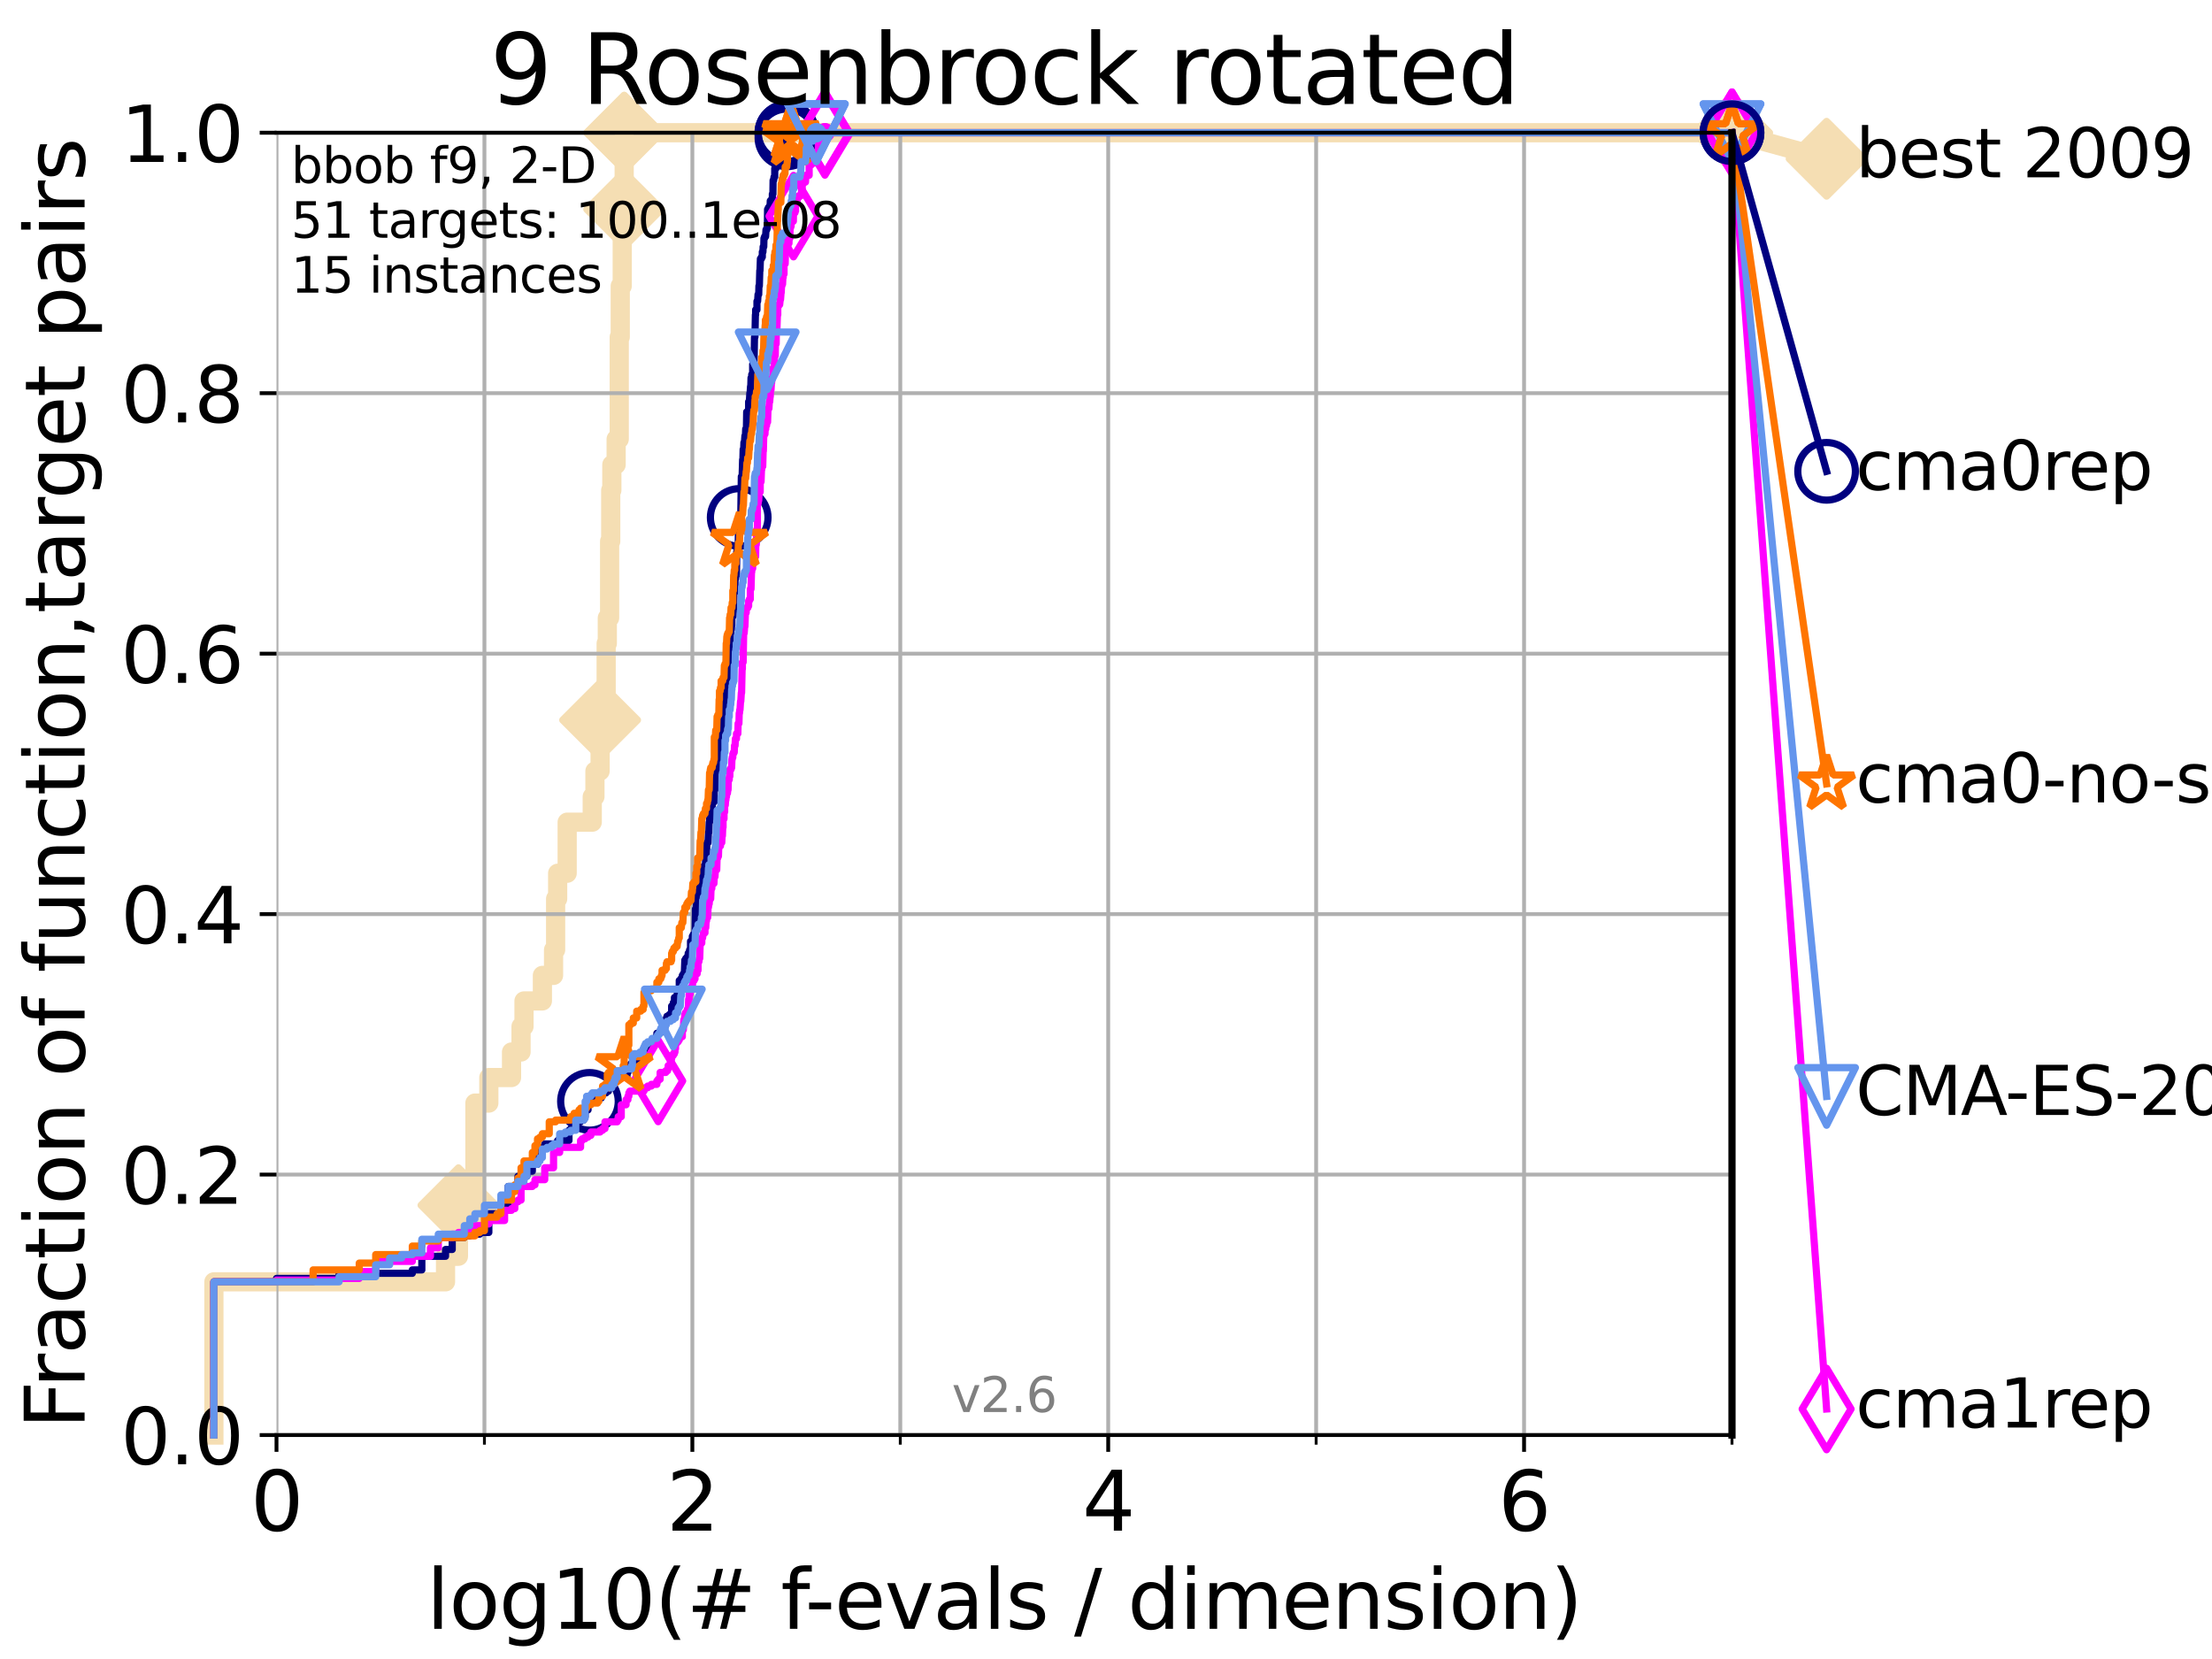 <?xml version="1.0" encoding="utf-8" standalone="no"?>
<!DOCTYPE svg PUBLIC "-//W3C//DTD SVG 1.1//EN"
  "http://www.w3.org/Graphics/SVG/1.1/DTD/svg11.dtd">
<svg xmlns:xlink="http://www.w3.org/1999/xlink" width="460.8pt" height="345.6pt" viewBox="0 0 460.8 345.6" xmlns="http://www.w3.org/2000/svg" version="1.1">
 <defs>
  <style type="text/css">*{stroke-linejoin: round; stroke-linecap: butt}</style>
 </defs>
 <g id="figure_1">
  <g id="patch_1">
   <path d="M 0 345.6 
L 460.8 345.6 
L 460.8 0 
L 0 0 
z
" style="fill: #ffffff"/>
  </g>
  <g id="axes_1">
   <g id="patch_2">
    <path d="M 57.6 298.944 
L 360.806 298.944 
L 360.806 27.648 
L 57.6 27.648 
z
" style="fill: #ffffff"/>
   </g>
   <g id="line2d_1">
    <path d="M 44.561 298.944 
L 44.561 267.027 
L 92.812 267.027 
L 92.812 261.707 
L 95.503 261.707 
L 95.503 251.068 
L 98.933 251.068 
L 98.933 229.79 
L 101.833 229.79 
L 101.833 224.471 
L 106.561 224.471 
L 106.561 219.151 
L 108.543 219.151 
L 108.543 213.832 
L 109.159 213.832 
L 109.159 208.512 
L 112.989 208.512 
L 112.989 203.192 
L 115.315 203.192 
L 115.315 197.873 
L 115.747 197.873 
L 115.747 187.234 
L 116.17 187.234 
L 116.17 181.914 
L 118.152 181.914 
L 118.152 171.275 
L 123.375 171.275 
L 123.375 165.956 
L 123.936 165.956 
L 123.936 160.636 
L 125.012 160.636 
L 125.012 149.997 
L 125.271 149.997 
L 125.271 144.678 
L 126.275 144.678 
L 126.275 134.039 
L 126.517 134.039 
L 126.517 128.719 
L 126.994 128.719 
L 126.994 112.76 
L 127.227 112.76 
L 127.227 102.121 
L 127.458 102.121 
L 127.458 96.802 
L 128.354 96.802 
L 128.354 91.482 
L 128.999 91.482 
L 128.999 70.204 
L 129.209 70.204 
L 129.209 59.565 
L 129.623 59.565 
L 129.623 48.926 
L 129.826 48.926 
L 129.826 43.607 
L 130.027 43.607 
L 130.027 27.648 
L 360.806 27.648 
" style="fill: none; stroke: #f5deb3; stroke-width: 4; stroke-linecap: square"/>
   </g>
   <g id="line2d_2">
    <defs>
     <path id="m0fba11b8f6" d="M -0 7.778 
L 7.778 0 
L 0 -7.778 
L -7.778 -0 
z
" style="stroke: #f5deb3; stroke-width: 1.5; stroke-linejoin: miter"/>
    </defs>
    <g>
     <use xlink:href="#m0fba11b8f6" x="95.503" y="251.068" style="fill: #f5deb3; stroke: #f5deb3; stroke-width: 1.5; stroke-linejoin: miter"/>
     <use xlink:href="#m0fba11b8f6" x="125.012" y="149.997" style="fill: #f5deb3; stroke: #f5deb3; stroke-width: 1.5; stroke-linejoin: miter"/>
     <use xlink:href="#m0fba11b8f6" x="130.027" y="43.607" style="fill: #f5deb3; stroke: #f5deb3; stroke-width: 1.5; stroke-linejoin: miter"/>
     <use xlink:href="#m0fba11b8f6" x="130.027" y="27.648" style="fill: #f5deb3; stroke: #f5deb3; stroke-width: 1.5; stroke-linejoin: miter"/>
     <use xlink:href="#m0fba11b8f6" x="130.027" y="27.648" style="fill: #f5deb3; stroke: #f5deb3; stroke-width: 1.5; stroke-linejoin: miter"/>
     <use xlink:href="#m0fba11b8f6" x="360.806" y="27.648" style="fill: #f5deb3; stroke: #f5deb3; stroke-width: 1.5; stroke-linejoin: miter"/>
    </g>
   </g>
   <g id="line2d_3">
    <path style="fill: none; stroke: #f5deb3; stroke-width: 4; stroke-linecap: square"/>
    <g/>
   </g>
   <g id="line2d_4">
    <path d="M 360.806 27.648 
L 380.515 33.074 
" style="fill: none; stroke: #f5deb3; stroke-width: 4; stroke-linecap: square"/>
    <g>
     <use xlink:href="#m0fba11b8f6" x="360.806" y="27.648" style="fill: #f5deb3; stroke: #f5deb3; stroke-width: 1.5; stroke-linejoin: miter"/>
     <use xlink:href="#m0fba11b8f6" x="380.515" y="33.074" style="fill: #f5deb3; stroke: #f5deb3; stroke-width: 1.5; stroke-linejoin: miter"/>
    </g>
   </g>
   <g id="matplotlib.axis_1">
    <g id="xtick_1">
     <g id="line2d_5">
      <path d="M 57.6 298.944 
L 57.6 27.648 
" clip-path="url(#p7d44e667da)" style="fill: none; stroke: #b0b0b0; stroke-width: 0.8; stroke-linecap: square"/>
     </g>
     <g id="line2d_6">
      <defs>
       <path id="m7749c01d57" d="M 0 0 
L 0 3.5 
" style="stroke: #000000; stroke-width: 0.8"/>
      </defs>
      <g>
       <use xlink:href="#m7749c01d57" x="57.6" y="298.944" style="stroke: #000000; stroke-width: 0.8"/>
      </g>
     </g>
     <g id="text_1">
      <!-- 0 -->
      <g transform="translate(52.192 318.861)scale(0.17 -0.17)">
       <defs>
        <path id="DejaVuSans-30" d="M 2034 4250 
Q 1547 4250 1301 3770 
Q 1056 3291 1056 2328 
Q 1056 1369 1301 889 
Q 1547 409 2034 409 
Q 2525 409 2770 889 
Q 3016 1369 3016 2328 
Q 3016 3291 2770 3770 
Q 2525 4250 2034 4250 
z
M 2034 4750 
Q 2819 4750 3233 4129 
Q 3647 3509 3647 2328 
Q 3647 1150 3233 529 
Q 2819 -91 2034 -91 
Q 1250 -91 836 529 
Q 422 1150 422 2328 
Q 422 3509 836 4129 
Q 1250 4750 2034 4750 
z
" transform="scale(0.016)"/>
       </defs>
       <use xlink:href="#DejaVuSans-30"/>
      </g>
     </g>
    </g>
    <g id="xtick_2">
     <g id="line2d_7">
      <path d="M 144.23 298.944 
L 144.23 27.648 
" clip-path="url(#p7d44e667da)" style="fill: none; stroke: #b0b0b0; stroke-width: 0.8; stroke-linecap: square"/>
     </g>
     <g id="line2d_8">
      <g>
       <use xlink:href="#m7749c01d57" x="144.23" y="298.944" style="stroke: #000000; stroke-width: 0.8"/>
      </g>
     </g>
     <g id="text_2">
      <!-- 2 -->
      <g transform="translate(138.822 318.861)scale(0.17 -0.17)">
       <defs>
        <path id="DejaVuSans-32" d="M 1228 531 
L 3431 531 
L 3431 0 
L 469 0 
L 469 531 
Q 828 903 1448 1529 
Q 2069 2156 2228 2338 
Q 2531 2678 2651 2914 
Q 2772 3150 2772 3378 
Q 2772 3750 2511 3984 
Q 2250 4219 1831 4219 
Q 1534 4219 1204 4116 
Q 875 4013 500 3803 
L 500 4441 
Q 881 4594 1212 4672 
Q 1544 4750 1819 4750 
Q 2544 4750 2975 4387 
Q 3406 4025 3406 3419 
Q 3406 3131 3298 2873 
Q 3191 2616 2906 2266 
Q 2828 2175 2409 1742 
Q 1991 1309 1228 531 
z
" transform="scale(0.016)"/>
       </defs>
       <use xlink:href="#DejaVuSans-32"/>
      </g>
     </g>
    </g>
    <g id="xtick_3">
     <g id="line2d_9">
      <path d="M 230.861 298.944 
L 230.861 27.648 
" clip-path="url(#p7d44e667da)" style="fill: none; stroke: #b0b0b0; stroke-width: 0.8; stroke-linecap: square"/>
     </g>
     <g id="line2d_10">
      <g>
       <use xlink:href="#m7749c01d57" x="230.861" y="298.944" style="stroke: #000000; stroke-width: 0.8"/>
      </g>
     </g>
     <g id="text_3">
      <!-- 4 -->
      <g transform="translate(225.453 318.861)scale(0.17 -0.17)">
       <defs>
        <path id="DejaVuSans-34" d="M 2419 4116 
L 825 1625 
L 2419 1625 
L 2419 4116 
z
M 2253 4666 
L 3047 4666 
L 3047 1625 
L 3713 1625 
L 3713 1100 
L 3047 1100 
L 3047 0 
L 2419 0 
L 2419 1100 
L 313 1100 
L 313 1709 
L 2253 4666 
z
" transform="scale(0.016)"/>
       </defs>
       <use xlink:href="#DejaVuSans-34"/>
      </g>
     </g>
    </g>
    <g id="xtick_4">
     <g id="line2d_11">
      <path d="M 317.491 298.944 
L 317.491 27.648 
" clip-path="url(#p7d44e667da)" style="fill: none; stroke: #b0b0b0; stroke-width: 0.8; stroke-linecap: square"/>
     </g>
     <g id="line2d_12">
      <g>
       <use xlink:href="#m7749c01d57" x="317.491" y="298.944" style="stroke: #000000; stroke-width: 0.8"/>
      </g>
     </g>
     <g id="text_4">
      <!-- 6 -->
      <g transform="translate(312.083 318.861)scale(0.17 -0.17)">
       <defs>
        <path id="DejaVuSans-36" d="M 2113 2584 
Q 1688 2584 1439 2293 
Q 1191 2003 1191 1497 
Q 1191 994 1439 701 
Q 1688 409 2113 409 
Q 2538 409 2786 701 
Q 3034 994 3034 1497 
Q 3034 2003 2786 2293 
Q 2538 2584 2113 2584 
z
M 3366 4563 
L 3366 3988 
Q 3128 4100 2886 4159 
Q 2644 4219 2406 4219 
Q 1781 4219 1451 3797 
Q 1122 3375 1075 2522 
Q 1259 2794 1537 2939 
Q 1816 3084 2150 3084 
Q 2853 3084 3261 2657 
Q 3669 2231 3669 1497 
Q 3669 778 3244 343 
Q 2819 -91 2113 -91 
Q 1303 -91 875 529 
Q 447 1150 447 2328 
Q 447 3434 972 4092 
Q 1497 4750 2381 4750 
Q 2619 4750 2861 4703 
Q 3103 4656 3366 4563 
z
" transform="scale(0.016)"/>
       </defs>
       <use xlink:href="#DejaVuSans-36"/>
      </g>
     </g>
    </g>
    <g id="xtick_5">
     <g id="line2d_13">
      <path d="M 100.915 298.944 
L 100.915 27.648 
" clip-path="url(#p7d44e667da)" style="fill: none; stroke: #b0b0b0; stroke-width: 0.8; stroke-linecap: square"/>
     </g>
     <g id="line2d_14">
      <defs>
       <path id="m70682f4803" d="M 0 0 
L 0 2 
" style="stroke: #000000; stroke-width: 0.6"/>
      </defs>
      <g>
       <use xlink:href="#m70682f4803" x="100.915" y="298.944" style="stroke: #000000; stroke-width: 0.6"/>
      </g>
     </g>
    </g>
    <g id="xtick_6">
     <g id="line2d_15">
      <path d="M 187.546 298.944 
L 187.546 27.648 
" clip-path="url(#p7d44e667da)" style="fill: none; stroke: #b0b0b0; stroke-width: 0.8; stroke-linecap: square"/>
     </g>
     <g id="line2d_16">
      <g>
       <use xlink:href="#m70682f4803" x="187.546" y="298.944" style="stroke: #000000; stroke-width: 0.6"/>
      </g>
     </g>
    </g>
    <g id="xtick_7">
     <g id="line2d_17">
      <path d="M 274.176 298.944 
L 274.176 27.648 
" clip-path="url(#p7d44e667da)" style="fill: none; stroke: #b0b0b0; stroke-width: 0.8; stroke-linecap: square"/>
     </g>
     <g id="line2d_18">
      <g>
       <use xlink:href="#m70682f4803" x="274.176" y="298.944" style="stroke: #000000; stroke-width: 0.6"/>
      </g>
     </g>
    </g>
    <g id="xtick_8">
     <g id="line2d_19">
      <path d="M 360.806 298.944 
L 360.806 27.648 
" clip-path="url(#p7d44e667da)" style="fill: none; stroke: #b0b0b0; stroke-width: 0.8; stroke-linecap: square"/>
     </g>
     <g id="line2d_20">
      <g>
       <use xlink:href="#m70682f4803" x="360.806" y="298.944" style="stroke: #000000; stroke-width: 0.6"/>
      </g>
     </g>
    </g>
    <g id="text_5">
     <!-- log10(# f-evals / dimension) -->
     <g transform="translate(88.823 339.314)scale(0.17 -0.17)">
      <defs>
       <path id="DejaVuSans-6c" d="M 603 4863 
L 1178 4863 
L 1178 0 
L 603 0 
L 603 4863 
z
" transform="scale(0.016)"/>
       <path id="DejaVuSans-6f" d="M 1959 3097 
Q 1497 3097 1228 2736 
Q 959 2375 959 1747 
Q 959 1119 1226 758 
Q 1494 397 1959 397 
Q 2419 397 2687 759 
Q 2956 1122 2956 1747 
Q 2956 2369 2687 2733 
Q 2419 3097 1959 3097 
z
M 1959 3584 
Q 2709 3584 3137 3096 
Q 3566 2609 3566 1747 
Q 3566 888 3137 398 
Q 2709 -91 1959 -91 
Q 1206 -91 779 398 
Q 353 888 353 1747 
Q 353 2609 779 3096 
Q 1206 3584 1959 3584 
z
" transform="scale(0.016)"/>
       <path id="DejaVuSans-67" d="M 2906 1791 
Q 2906 2416 2648 2759 
Q 2391 3103 1925 3103 
Q 1463 3103 1205 2759 
Q 947 2416 947 1791 
Q 947 1169 1205 825 
Q 1463 481 1925 481 
Q 2391 481 2648 825 
Q 2906 1169 2906 1791 
z
M 3481 434 
Q 3481 -459 3084 -895 
Q 2688 -1331 1869 -1331 
Q 1566 -1331 1297 -1286 
Q 1028 -1241 775 -1147 
L 775 -588 
Q 1028 -725 1275 -790 
Q 1522 -856 1778 -856 
Q 2344 -856 2625 -561 
Q 2906 -266 2906 331 
L 2906 616 
Q 2728 306 2450 153 
Q 2172 0 1784 0 
Q 1141 0 747 490 
Q 353 981 353 1791 
Q 353 2603 747 3093 
Q 1141 3584 1784 3584 
Q 2172 3584 2450 3431 
Q 2728 3278 2906 2969 
L 2906 3500 
L 3481 3500 
L 3481 434 
z
" transform="scale(0.016)"/>
       <path id="DejaVuSans-31" d="M 794 531 
L 1825 531 
L 1825 4091 
L 703 3866 
L 703 4441 
L 1819 4666 
L 2450 4666 
L 2450 531 
L 3481 531 
L 3481 0 
L 794 0 
L 794 531 
z
" transform="scale(0.016)"/>
       <path id="DejaVuSans-28" d="M 1984 4856 
Q 1566 4138 1362 3434 
Q 1159 2731 1159 2009 
Q 1159 1288 1364 580 
Q 1569 -128 1984 -844 
L 1484 -844 
Q 1016 -109 783 600 
Q 550 1309 550 2009 
Q 550 2706 781 3412 
Q 1013 4119 1484 4856 
L 1984 4856 
z
" transform="scale(0.016)"/>
       <path id="DejaVuSans-23" d="M 3272 2816 
L 2363 2816 
L 2100 1772 
L 3016 1772 
L 3272 2816 
z
M 2803 4594 
L 2478 3297 
L 3391 3297 
L 3719 4594 
L 4219 4594 
L 3897 3297 
L 4872 3297 
L 4872 2816 
L 3775 2816 
L 3519 1772 
L 4513 1772 
L 4513 1294 
L 3397 1294 
L 3072 0 
L 2572 0 
L 2894 1294 
L 1978 1294 
L 1656 0 
L 1153 0 
L 1478 1294 
L 494 1294 
L 494 1772 
L 1594 1772 
L 1856 2816 
L 850 2816 
L 850 3297 
L 1978 3297 
L 2297 4594 
L 2803 4594 
z
" transform="scale(0.016)"/>
       <path id="DejaVuSans-20" transform="scale(0.016)"/>
       <path id="DejaVuSans-66" d="M 2375 4863 
L 2375 4384 
L 1825 4384 
Q 1516 4384 1395 4259 
Q 1275 4134 1275 3809 
L 1275 3500 
L 2222 3500 
L 2222 3053 
L 1275 3053 
L 1275 0 
L 697 0 
L 697 3053 
L 147 3053 
L 147 3500 
L 697 3500 
L 697 3744 
Q 697 4328 969 4595 
Q 1241 4863 1831 4863 
L 2375 4863 
z
" transform="scale(0.016)"/>
       <path id="DejaVuSans-2d" d="M 313 2009 
L 1997 2009 
L 1997 1497 
L 313 1497 
L 313 2009 
z
" transform="scale(0.016)"/>
       <path id="DejaVuSans-65" d="M 3597 1894 
L 3597 1613 
L 953 1613 
Q 991 1019 1311 708 
Q 1631 397 2203 397 
Q 2534 397 2845 478 
Q 3156 559 3463 722 
L 3463 178 
Q 3153 47 2828 -22 
Q 2503 -91 2169 -91 
Q 1331 -91 842 396 
Q 353 884 353 1716 
Q 353 2575 817 3079 
Q 1281 3584 2069 3584 
Q 2775 3584 3186 3129 
Q 3597 2675 3597 1894 
z
M 3022 2063 
Q 3016 2534 2758 2815 
Q 2500 3097 2075 3097 
Q 1594 3097 1305 2825 
Q 1016 2553 972 2059 
L 3022 2063 
z
" transform="scale(0.016)"/>
       <path id="DejaVuSans-76" d="M 191 3500 
L 800 3500 
L 1894 563 
L 2988 3500 
L 3597 3500 
L 2284 0 
L 1503 0 
L 191 3500 
z
" transform="scale(0.016)"/>
       <path id="DejaVuSans-61" d="M 2194 1759 
Q 1497 1759 1228 1600 
Q 959 1441 959 1056 
Q 959 750 1161 570 
Q 1363 391 1709 391 
Q 2188 391 2477 730 
Q 2766 1069 2766 1631 
L 2766 1759 
L 2194 1759 
z
M 3341 1997 
L 3341 0 
L 2766 0 
L 2766 531 
Q 2569 213 2275 61 
Q 1981 -91 1556 -91 
Q 1019 -91 701 211 
Q 384 513 384 1019 
Q 384 1609 779 1909 
Q 1175 2209 1959 2209 
L 2766 2209 
L 2766 2266 
Q 2766 2663 2505 2880 
Q 2244 3097 1772 3097 
Q 1472 3097 1187 3025 
Q 903 2953 641 2809 
L 641 3341 
Q 956 3463 1253 3523 
Q 1550 3584 1831 3584 
Q 2591 3584 2966 3190 
Q 3341 2797 3341 1997 
z
" transform="scale(0.016)"/>
       <path id="DejaVuSans-73" d="M 2834 3397 
L 2834 2853 
Q 2591 2978 2328 3040 
Q 2066 3103 1784 3103 
Q 1356 3103 1142 2972 
Q 928 2841 928 2578 
Q 928 2378 1081 2264 
Q 1234 2150 1697 2047 
L 1894 2003 
Q 2506 1872 2764 1633 
Q 3022 1394 3022 966 
Q 3022 478 2636 193 
Q 2250 -91 1575 -91 
Q 1294 -91 989 -36 
Q 684 19 347 128 
L 347 722 
Q 666 556 975 473 
Q 1284 391 1588 391 
Q 1994 391 2212 530 
Q 2431 669 2431 922 
Q 2431 1156 2273 1281 
Q 2116 1406 1581 1522 
L 1381 1569 
Q 847 1681 609 1914 
Q 372 2147 372 2553 
Q 372 3047 722 3315 
Q 1072 3584 1716 3584 
Q 2034 3584 2315 3537 
Q 2597 3491 2834 3397 
z
" transform="scale(0.016)"/>
       <path id="DejaVuSans-2f" d="M 1625 4666 
L 2156 4666 
L 531 -594 
L 0 -594 
L 1625 4666 
z
" transform="scale(0.016)"/>
       <path id="DejaVuSans-64" d="M 2906 2969 
L 2906 4863 
L 3481 4863 
L 3481 0 
L 2906 0 
L 2906 525 
Q 2725 213 2448 61 
Q 2172 -91 1784 -91 
Q 1150 -91 751 415 
Q 353 922 353 1747 
Q 353 2572 751 3078 
Q 1150 3584 1784 3584 
Q 2172 3584 2448 3432 
Q 2725 3281 2906 2969 
z
M 947 1747 
Q 947 1113 1208 752 
Q 1469 391 1925 391 
Q 2381 391 2643 752 
Q 2906 1113 2906 1747 
Q 2906 2381 2643 2742 
Q 2381 3103 1925 3103 
Q 1469 3103 1208 2742 
Q 947 2381 947 1747 
z
" transform="scale(0.016)"/>
       <path id="DejaVuSans-69" d="M 603 3500 
L 1178 3500 
L 1178 0 
L 603 0 
L 603 3500 
z
M 603 4863 
L 1178 4863 
L 1178 4134 
L 603 4134 
L 603 4863 
z
" transform="scale(0.016)"/>
       <path id="DejaVuSans-6d" d="M 3328 2828 
Q 3544 3216 3844 3400 
Q 4144 3584 4550 3584 
Q 5097 3584 5394 3201 
Q 5691 2819 5691 2113 
L 5691 0 
L 5113 0 
L 5113 2094 
Q 5113 2597 4934 2840 
Q 4756 3084 4391 3084 
Q 3944 3084 3684 2787 
Q 3425 2491 3425 1978 
L 3425 0 
L 2847 0 
L 2847 2094 
Q 2847 2600 2669 2842 
Q 2491 3084 2119 3084 
Q 1678 3084 1418 2786 
Q 1159 2488 1159 1978 
L 1159 0 
L 581 0 
L 581 3500 
L 1159 3500 
L 1159 2956 
Q 1356 3278 1631 3431 
Q 1906 3584 2284 3584 
Q 2666 3584 2933 3390 
Q 3200 3197 3328 2828 
z
" transform="scale(0.016)"/>
       <path id="DejaVuSans-6e" d="M 3513 2113 
L 3513 0 
L 2938 0 
L 2938 2094 
Q 2938 2591 2744 2837 
Q 2550 3084 2163 3084 
Q 1697 3084 1428 2787 
Q 1159 2491 1159 1978 
L 1159 0 
L 581 0 
L 581 3500 
L 1159 3500 
L 1159 2956 
Q 1366 3272 1645 3428 
Q 1925 3584 2291 3584 
Q 2894 3584 3203 3211 
Q 3513 2838 3513 2113 
z
" transform="scale(0.016)"/>
       <path id="DejaVuSans-29" d="M 513 4856 
L 1013 4856 
Q 1481 4119 1714 3412 
Q 1947 2706 1947 2009 
Q 1947 1309 1714 600 
Q 1481 -109 1013 -844 
L 513 -844 
Q 928 -128 1133 580 
Q 1338 1288 1338 2009 
Q 1338 2731 1133 3434 
Q 928 4138 513 4856 
z
" transform="scale(0.016)"/>
      </defs>
      <use xlink:href="#DejaVuSans-6c"/>
      <use xlink:href="#DejaVuSans-6f" x="27.783"/>
      <use xlink:href="#DejaVuSans-67" x="88.965"/>
      <use xlink:href="#DejaVuSans-31" x="152.441"/>
      <use xlink:href="#DejaVuSans-30" x="216.064"/>
      <use xlink:href="#DejaVuSans-28" x="279.688"/>
      <use xlink:href="#DejaVuSans-23" x="318.701"/>
      <use xlink:href="#DejaVuSans-20" x="402.49"/>
      <use xlink:href="#DejaVuSans-66" x="434.277"/>
      <use xlink:href="#DejaVuSans-2d" x="463.982"/>
      <use xlink:href="#DejaVuSans-65" x="500.066"/>
      <use xlink:href="#DejaVuSans-76" x="561.59"/>
      <use xlink:href="#DejaVuSans-61" x="620.77"/>
      <use xlink:href="#DejaVuSans-6c" x="682.049"/>
      <use xlink:href="#DejaVuSans-73" x="709.832"/>
      <use xlink:href="#DejaVuSans-20" x="761.932"/>
      <use xlink:href="#DejaVuSans-2f" x="793.719"/>
      <use xlink:href="#DejaVuSans-20" x="827.41"/>
      <use xlink:href="#DejaVuSans-64" x="859.197"/>
      <use xlink:href="#DejaVuSans-69" x="922.674"/>
      <use xlink:href="#DejaVuSans-6d" x="950.457"/>
      <use xlink:href="#DejaVuSans-65" x="1047.869"/>
      <use xlink:href="#DejaVuSans-6e" x="1109.393"/>
      <use xlink:href="#DejaVuSans-73" x="1172.771"/>
      <use xlink:href="#DejaVuSans-69" x="1224.871"/>
      <use xlink:href="#DejaVuSans-6f" x="1252.654"/>
      <use xlink:href="#DejaVuSans-6e" x="1313.836"/>
      <use xlink:href="#DejaVuSans-29" x="1377.215"/>
     </g>
    </g>
   </g>
   <g id="matplotlib.axis_2">
    <g id="ytick_1">
     <g id="line2d_21">
      <path d="M 57.6 298.944 
L 360.806 298.944 
" clip-path="url(#p7d44e667da)" style="fill: none; stroke: #b0b0b0; stroke-width: 0.8; stroke-linecap: square"/>
     </g>
     <g id="line2d_22">
      <defs>
       <path id="m55d36d042e" d="M 0 0 
L -3.5 0 
" style="stroke: #000000; stroke-width: 0.8"/>
      </defs>
      <g>
       <use xlink:href="#m55d36d042e" x="57.6" y="298.944" style="stroke: #000000; stroke-width: 0.8"/>
      </g>
     </g>
     <g id="text_6">
      <!-- 0.0 -->
      <g transform="translate(25.155 305.023)scale(0.16 -0.16)">
       <defs>
        <path id="DejaVuSans-2e" d="M 684 794 
L 1344 794 
L 1344 0 
L 684 0 
L 684 794 
z
" transform="scale(0.016)"/>
       </defs>
       <use xlink:href="#DejaVuSans-30"/>
       <use xlink:href="#DejaVuSans-2e" x="63.623"/>
       <use xlink:href="#DejaVuSans-30" x="95.41"/>
      </g>
     </g>
    </g>
    <g id="ytick_2">
     <g id="line2d_23">
      <path d="M 57.6 244.685 
L 360.806 244.685 
" clip-path="url(#p7d44e667da)" style="fill: none; stroke: #b0b0b0; stroke-width: 0.8; stroke-linecap: square"/>
     </g>
     <g id="line2d_24">
      <g>
       <use xlink:href="#m55d36d042e" x="57.6" y="244.685" style="stroke: #000000; stroke-width: 0.8"/>
      </g>
     </g>
     <g id="text_7">
      <!-- 0.2 -->
      <g transform="translate(25.155 250.764)scale(0.16 -0.16)">
       <use xlink:href="#DejaVuSans-30"/>
       <use xlink:href="#DejaVuSans-2e" x="63.623"/>
       <use xlink:href="#DejaVuSans-32" x="95.41"/>
      </g>
     </g>
    </g>
    <g id="ytick_3">
     <g id="line2d_25">
      <path d="M 57.6 190.426 
L 360.806 190.426 
" clip-path="url(#p7d44e667da)" style="fill: none; stroke: #b0b0b0; stroke-width: 0.8; stroke-linecap: square"/>
     </g>
     <g id="line2d_26">
      <g>
       <use xlink:href="#m55d36d042e" x="57.6" y="190.426" style="stroke: #000000; stroke-width: 0.8"/>
      </g>
     </g>
     <g id="text_8">
      <!-- 0.4 -->
      <g transform="translate(25.155 196.504)scale(0.16 -0.16)">
       <use xlink:href="#DejaVuSans-30"/>
       <use xlink:href="#DejaVuSans-2e" x="63.623"/>
       <use xlink:href="#DejaVuSans-34" x="95.41"/>
      </g>
     </g>
    </g>
    <g id="ytick_4">
     <g id="line2d_27">
      <path d="M 57.6 136.166 
L 360.806 136.166 
" clip-path="url(#p7d44e667da)" style="fill: none; stroke: #b0b0b0; stroke-width: 0.8; stroke-linecap: square"/>
     </g>
     <g id="line2d_28">
      <g>
       <use xlink:href="#m55d36d042e" x="57.6" y="136.166" style="stroke: #000000; stroke-width: 0.8"/>
      </g>
     </g>
     <g id="text_9">
      <!-- 0.6 -->
      <g transform="translate(25.155 142.245)scale(0.16 -0.16)">
       <use xlink:href="#DejaVuSans-30"/>
       <use xlink:href="#DejaVuSans-2e" x="63.623"/>
       <use xlink:href="#DejaVuSans-36" x="95.41"/>
      </g>
     </g>
    </g>
    <g id="ytick_5">
     <g id="line2d_29">
      <path d="M 57.6 81.907 
L 360.806 81.907 
" clip-path="url(#p7d44e667da)" style="fill: none; stroke: #b0b0b0; stroke-width: 0.8; stroke-linecap: square"/>
     </g>
     <g id="line2d_30">
      <g>
       <use xlink:href="#m55d36d042e" x="57.6" y="81.907" style="stroke: #000000; stroke-width: 0.8"/>
      </g>
     </g>
     <g id="text_10">
      <!-- 0.8 -->
      <g transform="translate(25.155 87.986)scale(0.16 -0.16)">
       <defs>
        <path id="DejaVuSans-38" d="M 2034 2216 
Q 1584 2216 1326 1975 
Q 1069 1734 1069 1313 
Q 1069 891 1326 650 
Q 1584 409 2034 409 
Q 2484 409 2743 651 
Q 3003 894 3003 1313 
Q 3003 1734 2745 1975 
Q 2488 2216 2034 2216 
z
M 1403 2484 
Q 997 2584 770 2862 
Q 544 3141 544 3541 
Q 544 4100 942 4425 
Q 1341 4750 2034 4750 
Q 2731 4750 3128 4425 
Q 3525 4100 3525 3541 
Q 3525 3141 3298 2862 
Q 3072 2584 2669 2484 
Q 3125 2378 3379 2068 
Q 3634 1759 3634 1313 
Q 3634 634 3220 271 
Q 2806 -91 2034 -91 
Q 1263 -91 848 271 
Q 434 634 434 1313 
Q 434 1759 690 2068 
Q 947 2378 1403 2484 
z
M 1172 3481 
Q 1172 3119 1398 2916 
Q 1625 2713 2034 2713 
Q 2441 2713 2670 2916 
Q 2900 3119 2900 3481 
Q 2900 3844 2670 4047 
Q 2441 4250 2034 4250 
Q 1625 4250 1398 4047 
Q 1172 3844 1172 3481 
z
" transform="scale(0.016)"/>
       </defs>
       <use xlink:href="#DejaVuSans-30"/>
       <use xlink:href="#DejaVuSans-2e" x="63.623"/>
       <use xlink:href="#DejaVuSans-38" x="95.41"/>
      </g>
     </g>
    </g>
    <g id="ytick_6">
     <g id="line2d_31">
      <path d="M 57.6 27.648 
L 360.806 27.648 
" clip-path="url(#p7d44e667da)" style="fill: none; stroke: #b0b0b0; stroke-width: 0.8; stroke-linecap: square"/>
     </g>
     <g id="line2d_32">
      <g>
       <use xlink:href="#m55d36d042e" x="57.6" y="27.648" style="stroke: #000000; stroke-width: 0.8"/>
      </g>
     </g>
     <g id="text_11">
      <!-- 1.0 -->
      <g transform="translate(25.155 33.727)scale(0.16 -0.16)">
       <use xlink:href="#DejaVuSans-31"/>
       <use xlink:href="#DejaVuSans-2e" x="63.623"/>
       <use xlink:href="#DejaVuSans-30" x="95.41"/>
      </g>
     </g>
    </g>
    <g id="text_12">
     <!-- Fraction of function,target pairs -->
     <g transform="translate(17.62 297.681)rotate(-90)scale(0.17 -0.17)">
      <defs>
       <path id="DejaVuSans-46" d="M 628 4666 
L 3309 4666 
L 3309 4134 
L 1259 4134 
L 1259 2759 
L 3109 2759 
L 3109 2228 
L 1259 2228 
L 1259 0 
L 628 0 
L 628 4666 
z
" transform="scale(0.016)"/>
       <path id="DejaVuSans-72" d="M 2631 2963 
Q 2534 3019 2420 3045 
Q 2306 3072 2169 3072 
Q 1681 3072 1420 2755 
Q 1159 2438 1159 1844 
L 1159 0 
L 581 0 
L 581 3500 
L 1159 3500 
L 1159 2956 
Q 1341 3275 1631 3429 
Q 1922 3584 2338 3584 
Q 2397 3584 2469 3576 
Q 2541 3569 2628 3553 
L 2631 2963 
z
" transform="scale(0.016)"/>
       <path id="DejaVuSans-63" d="M 3122 3366 
L 3122 2828 
Q 2878 2963 2633 3030 
Q 2388 3097 2138 3097 
Q 1578 3097 1268 2742 
Q 959 2388 959 1747 
Q 959 1106 1268 751 
Q 1578 397 2138 397 
Q 2388 397 2633 464 
Q 2878 531 3122 666 
L 3122 134 
Q 2881 22 2623 -34 
Q 2366 -91 2075 -91 
Q 1284 -91 818 406 
Q 353 903 353 1747 
Q 353 2603 823 3093 
Q 1294 3584 2113 3584 
Q 2378 3584 2631 3529 
Q 2884 3475 3122 3366 
z
" transform="scale(0.016)"/>
       <path id="DejaVuSans-74" d="M 1172 4494 
L 1172 3500 
L 2356 3500 
L 2356 3053 
L 1172 3053 
L 1172 1153 
Q 1172 725 1289 603 
Q 1406 481 1766 481 
L 2356 481 
L 2356 0 
L 1766 0 
Q 1100 0 847 248 
Q 594 497 594 1153 
L 594 3053 
L 172 3053 
L 172 3500 
L 594 3500 
L 594 4494 
L 1172 4494 
z
" transform="scale(0.016)"/>
       <path id="DejaVuSans-75" d="M 544 1381 
L 544 3500 
L 1119 3500 
L 1119 1403 
Q 1119 906 1312 657 
Q 1506 409 1894 409 
Q 2359 409 2629 706 
Q 2900 1003 2900 1516 
L 2900 3500 
L 3475 3500 
L 3475 0 
L 2900 0 
L 2900 538 
Q 2691 219 2414 64 
Q 2138 -91 1772 -91 
Q 1169 -91 856 284 
Q 544 659 544 1381 
z
M 1991 3584 
L 1991 3584 
z
" transform="scale(0.016)"/>
       <path id="DejaVuSans-2c" d="M 750 794 
L 1409 794 
L 1409 256 
L 897 -744 
L 494 -744 
L 750 256 
L 750 794 
z
" transform="scale(0.016)"/>
       <path id="DejaVuSans-70" d="M 1159 525 
L 1159 -1331 
L 581 -1331 
L 581 3500 
L 1159 3500 
L 1159 2969 
Q 1341 3281 1617 3432 
Q 1894 3584 2278 3584 
Q 2916 3584 3314 3078 
Q 3713 2572 3713 1747 
Q 3713 922 3314 415 
Q 2916 -91 2278 -91 
Q 1894 -91 1617 61 
Q 1341 213 1159 525 
z
M 3116 1747 
Q 3116 2381 2855 2742 
Q 2594 3103 2138 3103 
Q 1681 3103 1420 2742 
Q 1159 2381 1159 1747 
Q 1159 1113 1420 752 
Q 1681 391 2138 391 
Q 2594 391 2855 752 
Q 3116 1113 3116 1747 
z
" transform="scale(0.016)"/>
      </defs>
      <use xlink:href="#DejaVuSans-46"/>
      <use xlink:href="#DejaVuSans-72" x="50.27"/>
      <use xlink:href="#DejaVuSans-61" x="91.383"/>
      <use xlink:href="#DejaVuSans-63" x="152.662"/>
      <use xlink:href="#DejaVuSans-74" x="207.643"/>
      <use xlink:href="#DejaVuSans-69" x="246.852"/>
      <use xlink:href="#DejaVuSans-6f" x="274.635"/>
      <use xlink:href="#DejaVuSans-6e" x="335.816"/>
      <use xlink:href="#DejaVuSans-20" x="399.195"/>
      <use xlink:href="#DejaVuSans-6f" x="430.982"/>
      <use xlink:href="#DejaVuSans-66" x="492.164"/>
      <use xlink:href="#DejaVuSans-20" x="527.369"/>
      <use xlink:href="#DejaVuSans-66" x="559.156"/>
      <use xlink:href="#DejaVuSans-75" x="594.361"/>
      <use xlink:href="#DejaVuSans-6e" x="657.74"/>
      <use xlink:href="#DejaVuSans-63" x="721.119"/>
      <use xlink:href="#DejaVuSans-74" x="776.1"/>
      <use xlink:href="#DejaVuSans-69" x="815.309"/>
      <use xlink:href="#DejaVuSans-6f" x="843.092"/>
      <use xlink:href="#DejaVuSans-6e" x="904.273"/>
      <use xlink:href="#DejaVuSans-2c" x="967.652"/>
      <use xlink:href="#DejaVuSans-74" x="999.439"/>
      <use xlink:href="#DejaVuSans-61" x="1038.648"/>
      <use xlink:href="#DejaVuSans-72" x="1099.928"/>
      <use xlink:href="#DejaVuSans-67" x="1139.291"/>
      <use xlink:href="#DejaVuSans-65" x="1202.768"/>
      <use xlink:href="#DejaVuSans-74" x="1264.291"/>
      <use xlink:href="#DejaVuSans-20" x="1303.5"/>
      <use xlink:href="#DejaVuSans-70" x="1335.287"/>
      <use xlink:href="#DejaVuSans-61" x="1398.764"/>
      <use xlink:href="#DejaVuSans-69" x="1460.043"/>
      <use xlink:href="#DejaVuSans-72" x="1487.826"/>
      <use xlink:href="#DejaVuSans-73" x="1528.939"/>
     </g>
    </g>
   </g>
   <g id="line2d_33">
    <defs>
     <path id="m7f65be9c82" d="M 0 1.5 
C 0.398 1.5 0.779 1.342 1.061 1.061 
C 1.342 0.779 1.5 0.398 1.5 0 
C 1.5 -0.398 1.342 -0.779 1.061 -1.061 
C 0.779 -1.342 0.398 -1.5 0 -1.5 
C -0.398 -1.5 -0.779 -1.342 -1.061 -1.061 
C -1.342 -0.779 -1.5 -0.398 -1.5 0 
C -1.5 0.398 -1.342 0.779 -1.061 1.061 
C -0.779 1.342 -0.398 1.5 0 1.5 
z
" style="stroke: #f5deb3"/>
    </defs>
    <g>
     <use xlink:href="#m7f65be9c82" x="130.027" y="27.648" style="fill: #f5deb3; stroke: #f5deb3"/>
     <use xlink:href="#m7f65be9c82" x="130.027" y="27.648" style="fill: #f5deb3; stroke: #f5deb3"/>
    </g>
   </g>
   <g id="line2d_34">
    <defs>
     <path id="mdd3a85922d" d="M 0 1.5 
C 0.398 1.5 0.779 1.342 1.061 1.061 
C 1.342 0.779 1.5 0.398 1.5 0 
C 1.5 -0.398 1.342 -0.779 1.061 -1.061 
C 0.779 -1.342 0.398 -1.5 0 -1.5 
C -0.398 -1.5 -0.779 -1.342 -1.061 -1.061 
C -1.342 -0.779 -1.5 -0.398 -1.5 0 
C -1.5 0.398 -1.342 0.779 -1.061 1.061 
C -0.779 1.342 -0.398 1.5 0 1.5 
z
" style="stroke: #000080"/>
    </defs>
    <g>
     <use xlink:href="#mdd3a85922d" x="163.932" y="27.648" style="fill: #000080; stroke: #000080"/>
     <use xlink:href="#mdd3a85922d" x="163.932" y="27.648" style="fill: #000080; stroke: #000080"/>
    </g>
   </g>
   <g id="line2d_35">
    <path d="M 44.561 298.944 
L 44.561 267.027 
L 57.6 267.027 
L 57.6 266.318 
L 70.639 266.318 
L 70.639 265.254 
L 85.894 265.254 
L 85.894 264.544 
L 87.876 264.544 
L 87.876 261.707 
L 92.812 261.707 
L 92.812 260.289 
L 94.206 260.289 
L 94.206 257.806 
L 96.718 257.806 
L 96.718 257.452 
L 97.858 257.452 
L 97.858 257.097 
L 99.95 257.097 
L 99.95 256.742 
L 101.833 256.742 
L 101.833 252.841 
L 104.345 252.841 
L 104.345 252.487 
L 105.113 252.487 
L 105.113 250.714 
L 105.851 250.714 
L 105.851 247.167 
L 107.905 247.167 
L 107.905 245.039 
L 109.757 245.039 
L 109.757 243.976 
L 110.897 243.976 
L 110.897 242.557 
L 111.972 242.557 
L 111.972 239.72 
L 112.488 239.72 
L 112.488 239.365 
L 112.989 239.365 
L 112.989 239.011 
L 113.478 239.011 
L 113.478 238.301 
L 116.17 238.301 
L 116.17 237.592 
L 118.525 237.592 
L 118.525 235.464 
L 118.89 235.464 
L 118.89 235.11 
L 119.248 235.11 
L 119.248 234.755 
L 119.945 234.755 
L 119.945 234.046 
L 120.284 234.046 
L 120.284 233.691 
L 120.944 233.691 
L 120.944 233.336 
L 121.582 233.336 
L 121.582 232.627 
L 121.893 232.627 
L 121.893 231.209 
L 122.5 231.209 
L 122.5 229.435 
L 122.796 229.435 
L 122.796 229.081 
L 124.748 229.081 
L 124.748 228.726 
L 125.271 228.726 
L 125.271 228.017 
L 125.527 228.017 
L 125.527 227.662 
L 126.275 227.662 
L 126.275 227.308 
L 126.757 227.308 
L 126.757 226.598 
L 126.994 226.598 
L 126.994 225.889 
L 127.458 225.889 
L 127.458 224.116 
L 130.618 224.116 
L 130.618 223.407 
L 130.811 223.407 
L 130.811 222.343 
L 131.191 222.343 
L 131.191 221.988 
L 131.378 221.988 
L 131.378 221.634 
L 132.287 221.634 
L 132.287 221.279 
L 132.984 221.279 
L 132.984 220.57 
L 134.145 220.57 
L 134.145 220.215 
L 134.305 220.215 
L 134.305 218.796 
L 134.464 218.796 
L 134.464 218.442 
L 134.777 218.442 
L 134.777 218.087 
L 135.835 218.087 
L 135.835 217.733 
L 136.271 217.733 
L 136.271 217.378 
L 136.414 217.378 
L 136.414 216.314 
L 136.697 216.314 
L 136.697 215.959 
L 136.837 215.959 
L 136.837 215.25 
L 137.521 215.25 
L 137.521 214.895 
L 137.92 214.895 
L 137.92 214.541 
L 138.181 214.541 
L 138.181 214.186 
L 138.31 214.186 
L 138.31 213.832 
L 138.566 213.832 
L 138.566 213.477 
L 138.693 213.477 
L 138.693 212.768 
L 138.819 212.768 
L 138.819 212.058 
L 138.944 212.058 
L 138.944 211.704 
L 139.435 211.704 
L 139.435 211.349 
L 139.796 211.349 
L 139.796 210.994 
L 139.915 210.994 
L 139.915 209.576 
L 140.266 209.576 
L 140.266 208.867 
L 140.497 208.867 
L 140.497 207.803 
L 140.951 207.803 
L 140.951 207.448 
L 141.062 207.448 
L 141.062 207.093 
L 141.502 207.093 
L 141.502 204.256 
L 141.826 204.256 
L 141.826 203.902 
L 142.144 203.902 
L 142.144 203.192 
L 142.353 203.192 
L 142.353 202.838 
L 142.559 202.838 
L 142.662 200.001 
L 142.865 200.001 
L 142.865 199.646 
L 143.166 199.646 
L 143.166 199.291 
L 143.364 199.291 
L 143.364 198.582 
L 143.56 198.582 
L 143.657 197.873 
L 143.85 197.873 
L 143.85 196.1 
L 144.23 196.1 
L 144.23 195.036 
L 144.418 195.036 
L 144.418 194.681 
L 144.786 194.681 
L 144.878 189.362 
L 145.058 189.362 
L 145.148 186.879 
L 145.238 186.879 
L 145.238 185.815 
L 145.678 185.815 
L 145.765 184.042 
L 145.852 184.042 
L 145.852 182.624 
L 146.194 182.624 
L 146.194 181.56 
L 146.446 181.56 
L 146.53 180.496 
L 146.941 180.496 
L 147.022 178.013 
L 147.184 178.013 
L 147.264 175.531 
L 147.503 175.531 
L 147.582 173.403 
L 147.66 173.403 
L 147.738 171.275 
L 147.816 171.275 
L 147.816 170.566 
L 147.971 170.566 
L 148.048 168.084 
L 148.353 168.084 
L 148.428 167.02 
L 148.801 167.02 
L 148.801 164.537 
L 148.948 164.537 
L 148.948 162.409 
L 149.166 162.409 
L 149.238 161.7 
L 149.31 161.7 
L 149.382 160.282 
L 149.453 160.282 
L 149.524 158.863 
L 149.666 158.863 
L 149.666 155.671 
L 149.876 155.671 
L 149.945 154.607 
L 150.015 154.607 
L 150.015 152.48 
L 150.152 152.48 
L 150.152 151.416 
L 150.289 151.416 
L 150.289 151.061 
L 150.425 151.061 
L 150.425 149.643 
L 150.893 149.643 
L 150.959 145.387 
L 151.024 145.387 
L 151.024 144.678 
L 151.155 144.678 
L 151.22 143.614 
L 151.414 143.614 
L 151.478 141.131 
L 151.669 141.131 
L 151.669 140.422 
L 151.795 140.422 
L 151.795 140.067 
L 151.92 140.067 
L 151.983 135.457 
L 152.107 135.457 
L 152.169 131.911 
L 152.23 131.911 
L 152.292 131.202 
L 152.353 131.202 
L 152.414 130.138 
L 152.475 130.138 
L 152.475 128.364 
L 152.716 128.364 
L 152.776 127.301 
L 152.835 127.301 
L 152.895 123.4 
L 153.072 123.4 
L 153.131 120.562 
L 153.247 120.562 
L 153.247 119.853 
L 153.421 119.853 
L 153.479 114.888 
L 153.764 114.888 
L 153.821 110.987 
L 153.877 110.987 
L 153.934 108.859 
L 153.99 108.859 
L 153.99 107.796 
L 154.157 107.796 
L 154.268 107.086 
L 154.323 107.086 
L 154.432 99.284 
L 154.596 99.284 
L 154.704 95.738 
L 154.758 95.738 
L 154.811 93.61 
L 154.918 93.61 
L 154.971 92.192 
L 155.077 92.192 
L 155.183 90.773 
L 155.288 90.773 
L 155.34 89.355 
L 155.495 89.355 
L 155.547 85.808 
L 155.955 85.808 
L 155.955 83.68 
L 156.106 83.68 
L 156.205 81.907 
L 156.255 81.907 
L 156.354 80.489 
L 156.403 80.489 
L 156.453 78.715 
L 156.599 78.715 
L 156.599 78.006 
L 156.793 78.006 
L 156.793 75.878 
L 157.081 75.878 
L 157.175 70.204 
L 157.27 70.204 
L 157.363 65.594 
L 157.41 65.594 
L 157.41 64.53 
L 157.688 64.53 
L 157.688 62.757 
L 157.826 62.757 
L 157.917 61.338 
L 158.053 61.338 
L 158.098 59.565 
L 158.187 59.565 
L 158.277 56.373 
L 158.321 56.373 
L 158.41 53.891 
L 158.63 53.891 
L 158.63 53.536 
L 158.804 53.536 
L 158.804 52.472 
L 158.934 52.472 
L 158.977 51.409 
L 159.105 51.409 
L 159.148 49.635 
L 159.275 49.635 
L 159.275 49.281 
L 159.485 49.281 
L 159.569 47.862 
L 159.734 47.862 
L 159.734 47.508 
L 159.858 47.508 
L 159.899 43.607 
L 160.062 43.607 
L 160.062 43.252 
L 160.303 43.252 
L 160.303 42.897 
L 160.423 42.897 
L 160.463 41.833 
L 160.738 41.833 
L 160.738 41.479 
L 160.894 41.479 
L 160.894 40.415 
L 161.01 40.415 
L 161.049 37.578 
L 161.164 37.578 
L 161.24 36.869 
L 161.392 36.869 
L 161.392 35.095 
L 161.654 35.095 
L 161.654 33.322 
L 161.987 33.322 
L 162.096 31.194 
L 162.492 31.194 
L 162.563 29.776 
L 163.328 29.776 
L 163.328 29.421 
L 163.666 29.421 
L 163.666 28.712 
L 163.932 28.712 
L 163.932 27.648 
L 360.806 27.648 
L 360.806 27.648 
" style="fill: none; stroke: #000080; stroke-width: 1.5; stroke-linecap: square"/>
   </g>
   <g id="line2d_36">
    <defs>
     <path id="m04e72b7b70" d="M 0 6 
C 1.591 6 3.117 5.368 4.243 4.243 
C 5.368 3.117 6 1.591 6 0 
C 6 -1.591 5.368 -3.117 4.243 -4.243 
C 3.117 -5.368 1.591 -6 0 -6 
C -1.591 -6 -3.117 -5.368 -4.243 -4.243 
C -5.368 -3.117 -6 -1.591 -6 0 
C -6 1.591 -5.368 3.117 -4.243 4.243 
C -3.117 5.368 -1.591 6 0 6 
z
" style="stroke: #000080; stroke-width: 1.5"/>
    </defs>
    <g>
     <use xlink:href="#m04e72b7b70" x="122.796" y="229.435" style="fill-opacity: 0; stroke: #000080; stroke-width: 1.5"/>
     <use xlink:href="#m04e72b7b70" x="153.99" y="107.796" style="fill-opacity: 0; stroke: #000080; stroke-width: 1.5"/>
     <use xlink:href="#m04e72b7b70" x="163.932" y="28.712" style="fill-opacity: 0; stroke: #000080; stroke-width: 1.5"/>
     <use xlink:href="#m04e72b7b70" x="163.932" y="27.648" style="fill-opacity: 0; stroke: #000080; stroke-width: 1.5"/>
     <use xlink:href="#m04e72b7b70" x="163.932" y="27.648" style="fill-opacity: 0; stroke: #000080; stroke-width: 1.5"/>
     <use xlink:href="#m04e72b7b70" x="360.806" y="27.648" style="fill-opacity: 0; stroke: #000080; stroke-width: 1.5"/>
    </g>
   </g>
   <g id="line2d_37">
    <path style="fill: none; stroke: #000080; stroke-width: 1.5; stroke-linecap: square"/>
    <g/>
   </g>
   <g id="line2d_38">
    <defs>
     <path id="mda2af46c48" d="M 0 1.5 
C 0.398 1.5 0.779 1.342 1.061 1.061 
C 1.342 0.779 1.5 0.398 1.5 0 
C 1.5 -0.398 1.342 -0.779 1.061 -1.061 
C 0.779 -1.342 0.398 -1.5 0 -1.5 
C -0.398 -1.5 -0.779 -1.342 -1.061 -1.061 
C -1.342 -0.779 -1.5 -0.398 -1.5 0 
C -1.5 0.398 -1.342 0.779 -1.061 1.061 
C -0.779 1.342 -0.398 1.5 0 1.5 
z
" style="stroke: #ff00ff"/>
    </defs>
    <g>
     <use xlink:href="#mda2af46c48" x="171.843" y="27.648" style="fill: #ff00ff; stroke: #ff00ff"/>
     <use xlink:href="#mda2af46c48" x="171.843" y="27.648" style="fill: #ff00ff; stroke: #ff00ff"/>
    </g>
   </g>
   <g id="line2d_39">
    <path d="M 44.561 298.944 
L 44.561 267.027 
L 57.6 267.027 
L 57.6 266.672 
L 70.639 266.672 
L 70.639 266.318 
L 74.837 266.318 
L 74.837 264.899 
L 78.267 264.899 
L 78.267 262.771 
L 85.894 262.771 
L 85.894 261.707 
L 89.669 261.707 
L 89.669 259.934 
L 91.306 259.934 
L 91.306 257.806 
L 94.206 257.806 
L 94.206 257.097 
L 95.503 257.097 
L 95.503 256.742 
L 98.933 256.742 
L 98.933 255.324 
L 100.915 255.324 
L 100.915 254.969 
L 101.833 254.969 
L 101.833 254.26 
L 105.113 254.26 
L 105.113 252.132 
L 106.561 252.132 
L 106.561 251.778 
L 107.245 251.778 
L 107.245 250.359 
L 107.905 250.359 
L 107.905 250.004 
L 108.543 250.004 
L 108.543 247.167 
L 110.897 247.167 
L 110.897 246.813 
L 111.442 246.813 
L 111.442 245.749 
L 113.478 245.749 
L 113.478 243.266 
L 115.315 243.266 
L 115.315 240.075 
L 116.584 240.075 
L 116.584 239.011 
L 120.944 239.011 
L 120.944 237.592 
L 121.266 237.592 
L 121.266 237.237 
L 121.893 237.237 
L 121.893 236.883 
L 122.5 236.883 
L 122.5 236.528 
L 123.088 236.528 
L 123.088 235.819 
L 125.012 235.819 
L 125.012 235.464 
L 125.527 235.464 
L 125.527 235.11 
L 126.029 235.11 
L 126.029 233.691 
L 128.571 233.691 
L 128.571 233.336 
L 128.786 233.336 
L 128.786 232.627 
L 129.417 232.627 
L 129.417 230.145 
L 130.423 230.145 
L 130.423 229.081 
L 130.811 229.081 
L 130.811 228.372 
L 131.002 228.372 
L 131.002 227.662 
L 131.191 227.662 
L 131.191 227.308 
L 134.145 227.308 
L 134.145 226.953 
L 134.305 226.953 
L 134.305 226.598 
L 134.932 226.598 
L 134.932 226.244 
L 135.688 226.244 
L 135.688 225.889 
L 136.837 225.889 
L 136.837 225.18 
L 137.113 225.18 
L 137.113 224.825 
L 137.521 224.825 
L 137.521 223.407 
L 138.693 223.407 
L 138.693 223.052 
L 139.068 223.052 
L 139.068 222.697 
L 139.191 222.697 
L 139.191 221.988 
L 139.556 221.988 
L 139.556 221.634 
L 139.677 221.634 
L 139.677 220.924 
L 139.796 220.924 
L 139.796 220.57 
L 139.915 220.57 
L 139.915 219.86 
L 140.266 219.86 
L 140.266 219.506 
L 140.497 219.506 
L 140.497 219.151 
L 140.612 219.151 
L 140.612 218.442 
L 140.725 218.442 
L 140.725 217.378 
L 140.951 217.378 
L 140.951 217.023 
L 141.283 217.023 
L 141.283 216.669 
L 141.502 216.669 
L 141.611 215.959 
L 142.144 215.959 
L 142.144 214.541 
L 142.353 214.541 
L 142.456 212.413 
L 142.559 212.413 
L 142.662 211.349 
L 142.764 211.349 
L 142.764 210.994 
L 143.066 210.994 
L 143.166 210.285 
L 143.364 210.285 
L 143.462 208.157 
L 143.56 208.157 
L 143.56 207.093 
L 143.754 207.093 
L 143.85 206.03 
L 143.946 206.03 
L 143.946 205.675 
L 144.23 205.675 
L 144.324 204.256 
L 144.603 204.256 
L 144.603 203.902 
L 144.786 203.902 
L 144.786 202.838 
L 145.238 202.838 
L 145.238 202.129 
L 145.415 202.129 
L 145.415 200.355 
L 145.591 200.355 
L 145.678 199.646 
L 145.765 199.646 
L 145.852 196.809 
L 145.938 196.809 
L 145.938 196.454 
L 146.194 196.454 
L 146.194 195.39 
L 146.362 195.39 
L 146.446 194.681 
L 146.53 194.681 
L 146.53 194.327 
L 146.86 194.327 
L 146.86 193.263 
L 147.022 193.263 
L 147.103 191.844 
L 147.184 191.844 
L 147.184 191.135 
L 147.424 191.135 
L 147.503 189.007 
L 147.582 189.007 
L 147.66 188.298 
L 147.738 188.298 
L 147.816 187.234 
L 148.048 187.234 
L 148.125 185.106 
L 148.277 185.106 
L 148.353 184.042 
L 148.727 184.042 
L 148.801 182.624 
L 148.948 182.624 
L 149.021 181.205 
L 149.31 181.205 
L 149.382 178.723 
L 149.524 178.723 
L 149.524 178.368 
L 149.666 178.368 
L 149.736 176.24 
L 150.084 176.24 
L 150.084 175.531 
L 150.357 175.531 
L 150.425 174.112 
L 150.493 174.112 
L 150.56 172.339 
L 150.627 172.339 
L 150.627 170.566 
L 150.827 170.566 
L 150.827 169.147 
L 150.959 169.147 
L 150.959 167.729 
L 151.09 167.729 
L 151.155 166.665 
L 151.22 166.665 
L 151.285 165.956 
L 151.349 165.956 
L 151.349 165.246 
L 151.542 165.246 
L 151.605 164.537 
L 151.669 164.537 
L 151.732 162.409 
L 151.92 162.409 
L 151.92 161.7 
L 152.045 161.7 
L 152.045 160.282 
L 152.292 160.282 
L 152.292 159.927 
L 152.414 159.927 
L 152.475 158.154 
L 152.535 158.154 
L 152.535 157.799 
L 152.656 157.799 
L 152.656 157.09 
L 152.776 157.09 
L 152.776 156.735 
L 152.954 156.735 
L 153.013 155.317 
L 153.131 155.317 
L 153.189 153.898 
L 153.421 153.898 
L 153.421 152.834 
L 153.708 152.834 
L 153.764 150.706 
L 153.934 150.706 
L 153.99 148.579 
L 154.046 148.579 
L 154.101 147.869 
L 154.157 147.869 
L 154.268 146.096 
L 154.323 146.096 
L 154.432 144.323 
L 154.487 144.323 
L 154.596 139.358 
L 154.65 139.358 
L 154.65 137.94 
L 154.811 137.94 
L 154.918 131.911 
L 155.024 131.911 
L 155.13 130.492 
L 155.183 130.492 
L 155.288 127.655 
L 155.444 127.655 
L 155.495 126.591 
L 155.803 126.591 
L 155.803 126.237 
L 155.955 126.237 
L 155.955 125.173 
L 156.106 125.173 
L 156.106 124.818 
L 156.305 124.818 
L 156.305 122.69 
L 156.453 122.69 
L 156.551 119.144 
L 156.599 119.144 
L 156.599 118.435 
L 156.793 118.435 
L 156.793 116.307 
L 156.985 116.307 
L 156.985 115.952 
L 157.41 115.952 
L 157.457 113.47 
L 157.55 113.47 
L 157.642 110.278 
L 157.78 110.278 
L 157.78 104.958 
L 157.917 104.958 
L 158.007 104.249 
L 158.053 104.249 
L 158.143 102.476 
L 158.366 102.476 
L 158.366 100.348 
L 158.542 100.348 
L 158.63 97.866 
L 158.674 97.866 
L 158.717 97.157 
L 158.891 97.157 
L 158.977 93.965 
L 159.02 93.965 
L 159.105 90.773 
L 159.19 90.773 
L 159.19 90.418 
L 159.359 90.418 
L 159.401 89.355 
L 159.527 89.355 
L 159.527 88.645 
L 159.693 88.645 
L 159.693 87.936 
L 159.899 87.936 
L 159.98 85.454 
L 160.021 85.454 
L 160.021 85.099 
L 160.183 85.099 
L 160.263 83.68 
L 160.343 83.68 
L 160.423 82.616 
L 160.463 82.616 
L 160.502 81.198 
L 160.621 81.198 
L 160.699 79.779 
L 160.738 79.779 
L 160.817 78.715 
L 160.933 78.715 
L 161.01 78.006 
L 161.087 78.006 
L 161.087 76.588 
L 161.278 76.588 
L 161.354 74.105 
L 161.505 74.105 
L 161.542 71.623 
L 161.692 71.623 
L 161.729 68.786 
L 161.84 68.786 
L 161.95 65.594 
L 162.023 65.594 
L 162.023 63.821 
L 162.169 63.821 
L 162.169 63.466 
L 162.421 63.466 
L 162.528 62.402 
L 162.599 62.402 
L 162.705 60.984 
L 162.74 60.984 
L 162.81 59.565 
L 162.88 59.565 
L 162.88 59.211 
L 163.019 59.211 
L 163.088 57.792 
L 163.157 57.792 
L 163.157 57.083 
L 163.328 57.083 
L 163.328 54.955 
L 163.566 54.955 
L 163.633 52.472 
L 163.733 52.472 
L 163.833 51.409 
L 164.096 51.409 
L 164.096 50.699 
L 164.356 50.699 
L 164.389 49.635 
L 164.549 49.635 
L 164.581 47.508 
L 164.676 47.508 
L 164.676 47.153 
L 164.803 47.153 
L 164.834 46.089 
L 165.27 46.089 
L 165.3 44.316 
L 165.605 44.316 
L 165.605 43.961 
L 165.725 43.961 
L 165.725 42.543 
L 165.934 42.543 
L 165.934 42.188 
L 166.052 42.188 
L 166.052 41.124 
L 166.403 41.124 
L 166.403 40.77 
L 166.86 40.77 
L 166.86 40.415 
L 166.973 40.415 
L 166.973 39.706 
L 167.113 39.706 
L 167.113 38.287 
L 167.334 38.287 
L 167.334 37.932 
L 167.797 37.932 
L 167.877 36.514 
L 168.56 36.514 
L 168.56 34.386 
L 168.969 34.386 
L 168.969 34.031 
L 169.443 34.031 
L 169.443 33.677 
L 169.76 33.677 
L 169.76 31.904 
L 170.473 31.904 
L 170.473 28.003 
L 171.843 28.003 
L 171.843 27.648 
L 360.806 27.648 
L 360.806 27.648 
" style="fill: none; stroke: #ff00ff; stroke-width: 1.5; stroke-linecap: square"/>
   </g>
   <g id="line2d_40">
    <defs>
     <path id="m9d075332a0" d="M -0 8.485 
L 5.091 0 
L 0 -8.485 
L -5.091 -0 
z
" style="stroke: #ff00ff; stroke-width: 1.5; stroke-linejoin: miter"/>
    </defs>
    <g>
     <use xlink:href="#m9d075332a0" x="137.113" y="225.18" style="fill-opacity: 0; stroke: #ff00ff; stroke-width: 1.5; stroke-linejoin: miter"/>
     <use xlink:href="#m9d075332a0" x="165.3" y="45.025" style="fill-opacity: 0; stroke: #ff00ff; stroke-width: 1.5; stroke-linejoin: miter"/>
     <use xlink:href="#m9d075332a0" x="171.843" y="28.003" style="fill-opacity: 0; stroke: #ff00ff; stroke-width: 1.5; stroke-linejoin: miter"/>
     <use xlink:href="#m9d075332a0" x="171.843" y="27.648" style="fill-opacity: 0; stroke: #ff00ff; stroke-width: 1.5; stroke-linejoin: miter"/>
     <use xlink:href="#m9d075332a0" x="171.843" y="27.648" style="fill-opacity: 0; stroke: #ff00ff; stroke-width: 1.5; stroke-linejoin: miter"/>
     <use xlink:href="#m9d075332a0" x="360.806" y="27.648" style="fill-opacity: 0; stroke: #ff00ff; stroke-width: 1.5; stroke-linejoin: miter"/>
    </g>
   </g>
   <g id="line2d_41">
    <path style="fill: none; stroke: #ff00ff; stroke-width: 1.5; stroke-linecap: square"/>
    <g/>
   </g>
   <g id="line2d_42">
    <defs>
     <path id="m0bb4e44b04" d="M 0 1.5 
C 0.398 1.5 0.779 1.342 1.061 1.061 
C 1.342 0.779 1.5 0.398 1.5 0 
C 1.5 -0.398 1.342 -0.779 1.061 -1.061 
C 0.779 -1.342 0.398 -1.5 0 -1.5 
C -0.398 -1.5 -0.779 -1.342 -1.061 -1.061 
C -1.342 -0.779 -1.5 -0.398 -1.5 0 
C -1.5 0.398 -1.342 0.779 -1.061 1.061 
C -0.779 1.342 -0.398 1.5 0 1.5 
z
" style="stroke: #ff7500"/>
    </defs>
    <g>
     <use xlink:href="#m0bb4e44b04" x="164.771" y="27.648" style="fill: #ff7500; stroke: #ff7500"/>
     <use xlink:href="#m0bb4e44b04" x="164.771" y="27.648" style="fill: #ff7500; stroke: #ff7500"/>
    </g>
   </g>
   <g id="line2d_43">
    <path d="M 44.561 298.944 
L 44.561 267.027 
L 65.227 267.027 
L 65.227 264.544 
L 74.837 264.544 
L 74.837 263.126 
L 78.267 263.126 
L 78.267 261.353 
L 85.894 261.353 
L 85.894 259.579 
L 87.876 259.579 
L 87.876 258.516 
L 91.306 258.516 
L 91.306 257.806 
L 96.718 257.806 
L 96.718 257.452 
L 98.933 257.452 
L 98.933 256.742 
L 99.95 256.742 
L 99.95 256.388 
L 100.915 256.388 
L 100.915 253.551 
L 103.544 253.551 
L 103.544 252.841 
L 104.345 252.841 
L 104.345 250.004 
L 106.561 250.004 
L 106.561 248.231 
L 107.245 248.231 
L 107.245 246.813 
L 107.905 246.813 
L 107.905 245.394 
L 108.543 245.394 
L 108.543 243.266 
L 109.159 243.266 
L 109.159 241.848 
L 110.897 241.848 
L 110.897 240.075 
L 111.442 240.075 
L 111.442 238.656 
L 111.972 238.656 
L 111.972 237.237 
L 112.488 237.237 
L 112.488 236.883 
L 112.989 236.883 
L 112.989 236.174 
L 114.419 236.174 
L 114.419 233.691 
L 115.747 233.691 
L 115.747 233.336 
L 118.89 233.336 
L 118.89 232.627 
L 119.6 232.627 
L 119.6 231.918 
L 120.617 231.918 
L 120.617 231.209 
L 120.944 231.209 
L 120.944 230.854 
L 122.199 230.854 
L 122.199 230.145 
L 123.088 230.145 
L 123.088 229.79 
L 124.482 229.79 
L 124.482 229.435 
L 124.748 229.435 
L 124.748 228.372 
L 125.527 228.372 
L 125.527 226.244 
L 126.029 226.244 
L 126.029 225.889 
L 126.517 225.889 
L 126.517 223.761 
L 126.757 223.761 
L 126.757 223.407 
L 127.911 223.407 
L 127.911 223.052 
L 129.826 223.052 
L 129.826 221.988 
L 130.027 221.988 
L 130.027 217.733 
L 131.002 217.733 
L 131.002 213.477 
L 131.378 213.477 
L 131.378 213.122 
L 131.929 213.122 
L 131.929 212.058 
L 132.639 212.058 
L 132.639 210.64 
L 133.49 210.64 
L 133.49 210.285 
L 133.983 210.285 
L 133.983 209.576 
L 134.145 209.576 
L 134.145 206.739 
L 134.932 206.739 
L 134.932 206.384 
L 135.688 206.384 
L 135.688 206.03 
L 136.697 206.03 
L 136.697 205.675 
L 136.837 205.675 
L 136.837 204.611 
L 137.25 204.611 
L 137.25 203.902 
L 137.655 203.902 
L 137.655 203.547 
L 137.788 203.547 
L 137.788 203.192 
L 137.92 203.192 
L 137.92 202.129 
L 138.566 202.129 
L 138.566 201.774 
L 138.819 201.774 
L 138.819 200.71 
L 138.944 200.71 
L 138.944 200.355 
L 139.796 200.355 
L 139.796 200.001 
L 139.915 200.001 
L 139.915 198.582 
L 140.033 198.582 
L 140.033 198.228 
L 140.266 198.228 
L 140.266 197.873 
L 140.382 197.873 
L 140.382 197.518 
L 140.725 197.518 
L 140.725 197.164 
L 141.062 197.164 
L 141.173 196.1 
L 141.283 196.1 
L 141.393 195.39 
L 141.502 195.39 
L 141.502 193.263 
L 141.932 193.263 
L 142.038 192.199 
L 142.248 192.199 
L 142.353 190.071 
L 142.662 190.071 
L 142.662 189.007 
L 143.066 189.007 
L 143.066 188.298 
L 143.265 188.298 
L 143.265 187.943 
L 143.56 187.943 
L 143.56 187.589 
L 143.946 187.589 
L 144.041 185.815 
L 144.23 185.815 
L 144.324 184.042 
L 144.603 184.042 
L 144.603 183.688 
L 144.968 183.688 
L 144.968 181.914 
L 145.148 181.914 
L 145.148 180.496 
L 145.327 180.496 
L 145.327 178.723 
L 145.765 178.723 
L 145.852 175.176 
L 145.938 175.176 
L 146.023 173.403 
L 146.109 173.403 
L 146.194 170.566 
L 146.278 170.566 
L 146.362 169.857 
L 146.53 169.857 
L 146.53 169.502 
L 146.86 169.502 
L 146.941 168.438 
L 147.184 168.438 
L 147.184 167.374 
L 147.344 167.374 
L 147.424 166.665 
L 147.503 166.665 
L 147.582 164.537 
L 147.738 164.537 
L 147.816 160.991 
L 147.894 160.991 
L 147.971 160.282 
L 148.048 160.282 
L 148.048 159.927 
L 148.353 159.927 
L 148.428 159.218 
L 148.503 159.218 
L 148.503 158.863 
L 148.652 158.863 
L 148.727 158.154 
L 148.801 158.154 
L 148.801 153.544 
L 149.021 153.544 
L 149.093 152.125 
L 149.31 152.125 
L 149.382 149.288 
L 149.524 149.288 
L 149.524 148.933 
L 149.736 148.933 
L 149.806 145.742 
L 149.876 145.742 
L 149.876 143.968 
L 150.015 143.968 
L 150.084 143.259 
L 150.221 143.259 
L 150.221 141.841 
L 150.56 141.841 
L 150.627 141.131 
L 150.827 141.131 
L 150.893 138.649 
L 151.024 138.649 
L 151.024 138.294 
L 151.22 138.294 
L 151.285 134.039 
L 151.349 134.039 
L 151.414 132.62 
L 151.478 132.62 
L 151.478 132.265 
L 151.605 132.265 
L 151.605 131.911 
L 151.795 131.911 
L 151.795 131.556 
L 151.92 131.556 
L 151.983 128.719 
L 152.045 128.719 
L 152.107 128.01 
L 152.23 128.01 
L 152.292 126.591 
L 152.475 126.591 
L 152.535 125.527 
L 152.656 125.527 
L 152.656 123.045 
L 152.776 123.045 
L 152.835 119.853 
L 152.895 119.853 
L 152.954 118.789 
L 153.072 118.789 
L 153.072 117.371 
L 153.306 117.371 
L 153.306 115.952 
L 153.479 115.952 
L 153.479 115.598 
L 153.594 115.598 
L 153.651 114.888 
L 153.764 114.888 
L 153.821 113.115 
L 154.046 113.115 
L 154.101 111.342 
L 154.157 111.342 
L 154.268 110.633 
L 154.378 110.633 
L 154.487 107.441 
L 154.541 107.441 
L 154.541 107.086 
L 154.704 107.086 
L 154.811 105.313 
L 154.865 105.313 
L 154.971 102.476 
L 155.077 102.476 
L 155.183 99.639 
L 155.34 99.639 
L 155.444 98.22 
L 155.495 98.22 
L 155.599 96.447 
L 155.701 96.447 
L 155.752 95.383 
L 155.955 95.383 
L 156.056 93.61 
L 156.106 93.61 
L 156.205 91.837 
L 156.354 91.837 
L 156.453 90.418 
L 156.551 90.418 
L 156.648 89.355 
L 156.745 89.355 
L 156.841 88.291 
L 156.89 88.291 
L 156.985 85.808 
L 157.033 85.808 
L 157.033 85.454 
L 157.175 85.454 
L 157.27 83.326 
L 157.317 83.326 
L 157.317 82.616 
L 157.503 82.616 
L 157.596 81.553 
L 157.78 81.553 
L 157.871 78.006 
L 157.962 78.006 
L 157.962 77.297 
L 158.542 77.297 
L 158.542 75.878 
L 158.674 75.878 
L 158.674 74.46 
L 158.891 74.46 
L 158.934 73.041 
L 159.063 73.041 
L 159.148 69.85 
L 159.19 69.85 
L 159.19 69.14 
L 159.317 69.14 
L 159.401 67.722 
L 159.443 67.722 
L 159.443 66.658 
L 159.61 66.658 
L 159.693 65.949 
L 159.858 65.949 
L 159.94 63.466 
L 160.102 63.466 
L 160.102 62.757 
L 160.263 62.757 
L 160.263 61.693 
L 160.383 61.693 
L 160.463 59.565 
L 160.581 59.565 
L 160.66 57.792 
L 160.778 57.792 
L 160.778 56.373 
L 161.087 56.373 
L 161.087 55.31 
L 161.24 55.31 
L 161.316 53.182 
L 161.392 53.182 
L 161.43 52.472 
L 161.58 52.472 
L 161.654 51.054 
L 161.84 51.054 
L 161.95 46.089 
L 161.987 46.089 
L 162.096 43.607 
L 162.133 43.607 
L 162.133 42.188 
L 162.67 42.188 
L 162.74 38.287 
L 162.845 38.287 
L 162.95 37.223 
L 163.123 37.223 
L 163.123 36.514 
L 163.397 36.514 
L 163.397 36.159 
L 163.532 36.159 
L 163.566 34.741 
L 163.899 34.741 
L 163.998 33.677 
L 164.031 33.677 
L 164.096 31.904 
L 164.194 31.904 
L 164.194 31.194 
L 164.549 31.194 
L 164.613 29.421 
L 164.708 29.421 
L 164.771 27.648 
L 360.806 27.648 
L 360.806 27.648 
" style="fill: none; stroke: #ff7500; stroke-width: 1.5; stroke-linecap: square"/>
   </g>
   <g id="line2d_44">
    <defs>
     <path id="md8de6a3995" d="M 0 -6 
L -1.347 -1.854 
L -5.706 -1.854 
L -2.18 0.708 
L -3.527 4.854 
L -0 2.292 
L 3.527 4.854 
L 2.18 0.708 
L 5.706 -1.854 
L 1.347 -1.854 
z
" style="stroke: #ff7500; stroke-width: 1.5; stroke-linejoin: bevel"/>
    </defs>
    <g>
     <use xlink:href="#md8de6a3995" x="130.027" y="221.988" style="fill-opacity: 0; stroke: #ff7500; stroke-width: 1.5; stroke-linejoin: bevel"/>
     <use xlink:href="#md8de6a3995" x="154.046" y="112.76" style="fill-opacity: 0; stroke: #ff7500; stroke-width: 1.5; stroke-linejoin: bevel"/>
     <use xlink:href="#md8de6a3995" x="164.771" y="29.067" style="fill-opacity: 0; stroke: #ff7500; stroke-width: 1.5; stroke-linejoin: bevel"/>
     <use xlink:href="#md8de6a3995" x="164.771" y="27.648" style="fill-opacity: 0; stroke: #ff7500; stroke-width: 1.5; stroke-linejoin: bevel"/>
     <use xlink:href="#md8de6a3995" x="164.771" y="27.648" style="fill-opacity: 0; stroke: #ff7500; stroke-width: 1.5; stroke-linejoin: bevel"/>
     <use xlink:href="#md8de6a3995" x="360.806" y="27.648" style="fill-opacity: 0; stroke: #ff7500; stroke-width: 1.5; stroke-linejoin: bevel"/>
    </g>
   </g>
   <g id="line2d_45">
    <path style="fill: none; stroke: #ff7500; stroke-width: 1.5; stroke-linecap: square"/>
    <g/>
   </g>
   <g id="line2d_46">
    <defs>
     <path id="mb62839f116" d="M 0 1.5 
C 0.398 1.5 0.779 1.342 1.061 1.061 
C 1.342 0.779 1.5 0.398 1.5 0 
C 1.5 -0.398 1.342 -0.779 1.061 -1.061 
C 0.779 -1.342 0.398 -1.5 0 -1.5 
C -0.398 -1.5 -0.779 -1.342 -1.061 -1.061 
C -1.342 -0.779 -1.5 -0.398 -1.5 0 
C -1.5 0.398 -1.342 0.779 -1.061 1.061 
C -0.779 1.342 -0.398 1.5 0 1.5 
z
" style="stroke: #6495ed"/>
    </defs>
    <g>
     <use xlink:href="#mb62839f116" x="170.048" y="27.648" style="fill: #6495ed; stroke: #6495ed"/>
     <use xlink:href="#mb62839f116" x="170.048" y="27.648" style="fill: #6495ed; stroke: #6495ed"/>
    </g>
   </g>
   <g id="line2d_47">
    <path d="M 44.561 298.944 
L 44.561 267.027 
L 70.639 267.027 
L 70.639 265.963 
L 78.267 265.963 
L 78.267 263.48 
L 81.166 263.48 
L 81.166 262.062 
L 83.678 262.062 
L 83.678 261.353 
L 85.894 261.353 
L 85.894 260.998 
L 87.876 260.998 
L 87.876 258.161 
L 91.306 258.161 
L 91.306 257.097 
L 96.718 257.097 
L 96.718 255.324 
L 97.858 255.324 
L 97.858 253.905 
L 98.933 253.905 
L 98.933 252.841 
L 100.915 252.841 
L 100.915 251.068 
L 104.345 251.068 
L 104.345 248.94 
L 105.851 248.94 
L 105.851 247.167 
L 107.905 247.167 
L 107.905 246.103 
L 109.159 246.103 
L 109.159 245.039 
L 109.757 245.039 
L 109.757 242.557 
L 111.972 242.557 
L 111.972 241.848 
L 112.488 241.848 
L 112.488 241.138 
L 112.989 241.138 
L 112.989 239.365 
L 113.954 239.365 
L 113.954 239.011 
L 114.872 239.011 
L 114.872 238.656 
L 115.315 238.656 
L 115.315 238.301 
L 116.584 238.301 
L 116.584 236.174 
L 117.772 236.174 
L 117.772 235.819 
L 118.89 235.819 
L 118.89 235.464 
L 119.945 235.464 
L 119.945 233.336 
L 121.582 233.336 
L 121.582 232.982 
L 121.893 232.982 
L 121.893 229.435 
L 122.199 229.435 
L 122.199 228.372 
L 123.088 228.372 
L 123.088 228.017 
L 123.375 228.017 
L 123.375 227.662 
L 125.012 227.662 
L 125.012 227.308 
L 125.779 227.308 
L 125.779 226.953 
L 126.029 226.953 
L 126.029 226.598 
L 127.458 226.598 
L 127.458 225.889 
L 127.911 225.889 
L 127.911 225.18 
L 128.134 225.18 
L 128.134 224.471 
L 128.571 224.471 
L 128.571 223.052 
L 130.027 223.052 
L 130.027 222.697 
L 131.564 222.697 
L 131.564 221.988 
L 131.747 221.988 
L 131.747 219.86 
L 132.109 219.86 
L 132.109 219.506 
L 133.323 219.506 
L 133.323 219.151 
L 133.983 219.151 
L 133.983 218.442 
L 134.145 218.442 
L 134.145 218.087 
L 134.305 218.087 
L 134.305 217.733 
L 134.464 217.733 
L 134.464 217.378 
L 134.932 217.378 
L 134.932 217.023 
L 135.688 217.023 
L 135.688 216.669 
L 135.835 216.669 
L 135.835 216.314 
L 136.837 216.314 
L 136.837 215.959 
L 136.975 215.959 
L 136.975 215.605 
L 137.25 215.605 
L 137.25 215.25 
L 137.521 215.25 
L 137.521 214.541 
L 137.655 214.541 
L 137.655 214.186 
L 138.566 214.186 
L 138.566 213.477 
L 138.819 213.477 
L 138.819 213.122 
L 138.944 213.122 
L 138.944 212.768 
L 139.677 212.768 
L 139.677 212.413 
L 140.266 212.413 
L 140.266 212.058 
L 140.725 212.058 
L 140.725 210.994 
L 141.173 210.994 
L 141.283 209.931 
L 141.502 209.931 
L 141.502 209.576 
L 141.718 209.576 
L 141.826 207.448 
L 141.932 207.448 
L 142.038 205.675 
L 142.248 205.675 
L 142.248 205.32 
L 142.559 205.32 
L 142.559 204.611 
L 142.764 204.611 
L 142.764 204.256 
L 143.066 204.256 
L 143.066 203.547 
L 143.265 203.547 
L 143.265 203.192 
L 143.56 203.192 
L 143.657 202.129 
L 143.754 202.129 
L 143.754 201.419 
L 143.946 201.419 
L 144.041 200.001 
L 144.23 200.001 
L 144.324 196.809 
L 144.786 196.809 
L 144.878 193.972 
L 145.058 193.972 
L 145.058 193.617 
L 145.327 193.617 
L 145.415 192.553 
L 145.938 192.553 
L 146.023 191.844 
L 146.109 191.844 
L 146.109 191.135 
L 146.278 191.135 
L 146.362 187.589 
L 146.446 187.589 
L 146.53 186.879 
L 146.778 186.879 
L 146.86 185.106 
L 146.941 185.106 
L 147.022 184.397 
L 147.103 184.397 
L 147.184 183.333 
L 147.344 183.333 
L 147.424 182.624 
L 147.503 182.624 
L 147.582 180.85 
L 147.66 180.85 
L 147.66 180.141 
L 148.125 180.141 
L 148.125 178.723 
L 148.578 178.723 
L 148.652 177.304 
L 148.874 177.304 
L 148.948 176.595 
L 149.021 176.595 
L 149.093 174.467 
L 149.166 174.467 
L 149.238 171.985 
L 149.31 171.985 
L 149.382 168.793 
L 149.806 168.793 
L 149.806 168.438 
L 150.152 168.438 
L 150.221 165.956 
L 150.357 165.956 
L 150.425 161.346 
L 150.493 161.346 
L 150.493 160.991 
L 150.627 160.991 
L 150.694 158.863 
L 150.827 158.863 
L 150.893 156.735 
L 151.024 156.735 
L 151.024 154.253 
L 151.155 154.253 
L 151.155 153.189 
L 151.349 153.189 
L 151.349 152.834 
L 151.605 152.834 
L 151.605 151.77 
L 151.732 151.77 
L 151.795 149.288 
L 151.92 149.288 
L 151.92 147.869 
L 152.107 147.869 
L 152.169 146.805 
L 152.23 146.805 
L 152.292 145.742 
L 152.353 145.742 
L 152.414 143.614 
L 152.475 143.614 
L 152.475 142.904 
L 152.596 142.904 
L 152.596 142.195 
L 152.776 142.195 
L 152.776 141.841 
L 152.895 141.841 
L 152.954 138.649 
L 153.131 138.649 
L 153.189 135.812 
L 153.247 135.812 
L 153.306 135.102 
L 153.364 135.102 
L 153.364 134.039 
L 153.594 134.039 
L 153.594 132.62 
L 153.764 132.62 
L 153.764 131.911 
L 153.877 131.911 
L 153.934 130.847 
L 153.99 130.847 
L 153.99 130.492 
L 154.101 130.492 
L 154.212 127.301 
L 154.268 127.301 
L 154.378 125.173 
L 154.432 125.173 
L 154.487 122.336 
L 154.596 122.336 
L 154.704 121.272 
L 154.811 121.272 
L 154.811 119.853 
L 155.077 119.853 
L 155.077 119.144 
L 155.34 119.144 
L 155.34 118.789 
L 155.495 118.789 
L 155.495 115.243 
L 155.65 115.243 
L 155.752 112.051 
L 155.803 112.051 
L 155.854 110.987 
L 155.955 110.987 
L 156.056 109.923 
L 156.106 109.923 
L 156.106 108.15 
L 156.502 108.15 
L 156.502 106.377 
L 156.648 106.377 
L 156.648 106.022 
L 156.793 106.022 
L 156.89 104.958 
L 157.081 104.958 
L 157.175 99.284 
L 157.222 99.284 
L 157.317 98.575 
L 157.596 98.575 
L 157.688 97.511 
L 157.734 97.511 
L 157.826 94.319 
L 157.871 94.319 
L 157.917 92.901 
L 158.098 92.901 
L 158.187 90.418 
L 158.277 90.418 
L 158.321 88.291 
L 158.454 88.291 
L 158.498 86.872 
L 158.674 86.872 
L 158.717 83.68 
L 158.804 83.68 
L 158.848 82.616 
L 159.105 82.616 
L 159.19 79.425 
L 159.317 79.425 
L 159.317 79.07 
L 159.443 79.07 
L 159.443 78.006 
L 159.569 78.006 
L 159.652 75.524 
L 159.817 75.524 
L 159.817 75.169 
L 159.94 75.169 
L 159.94 73.751 
L 160.142 73.751 
L 160.142 73.041 
L 160.263 73.041 
L 160.263 72.687 
L 160.383 72.687 
L 160.463 70.559 
L 160.621 70.559 
L 160.66 69.14 
L 160.778 69.14 
L 160.778 68.076 
L 160.933 68.076 
L 161.01 62.402 
L 161.087 62.402 
L 161.126 61.693 
L 161.278 61.693 
L 161.278 60.629 
L 161.43 60.629 
L 161.467 59.92 
L 161.542 59.92 
L 161.617 57.437 
L 161.95 57.437 
L 161.95 57.083 
L 162.169 57.083 
L 162.205 54.6 
L 162.313 54.6 
L 162.421 50.699 
L 162.492 50.699 
L 162.492 50.345 
L 162.67 50.345 
L 162.67 49.281 
L 163.019 49.281 
L 163.019 48.571 
L 163.866 48.571 
L 163.965 46.444 
L 164.031 46.444 
L 164.129 45.025 
L 164.194 45.025 
L 164.259 43.607 
L 164.421 43.607 
L 164.421 42.897 
L 164.74 42.897 
L 164.834 41.833 
L 164.991 41.833 
L 164.991 40.77 
L 165.115 40.77 
L 165.115 39.351 
L 165.362 39.351 
L 165.362 36.869 
L 166.661 36.869 
L 166.661 36.159 
L 166.804 36.159 
L 166.888 33.677 
L 167.824 33.677 
L 167.904 32.613 
L 167.957 32.613 
L 167.957 30.84 
L 168.169 30.84 
L 168.169 30.485 
L 168.301 30.485 
L 168.301 29.421 
L 169.294 29.421 
L 169.369 28.357 
L 169.59 28.357 
L 169.59 28.003 
L 170.048 28.003 
L 170.048 27.648 
L 360.806 27.648 
L 360.806 27.648 
" style="fill: none; stroke: #6495ed; stroke-width: 1.5; stroke-linecap: square"/>
   </g>
   <g id="line2d_48">
    <defs>
     <path id="me30b1009eb" d="M -0 6 
L 6 -6 
L -6 -6 
z
" style="stroke: #6495ed; stroke-width: 1.5; stroke-linejoin: miter"/>
    </defs>
    <g>
     <use xlink:href="#me30b1009eb" x="140.266" y="212.058" style="fill-opacity: 0; stroke: #6495ed; stroke-width: 1.5; stroke-linejoin: miter"/>
     <use xlink:href="#me30b1009eb" x="159.817" y="75.169" style="fill-opacity: 0; stroke: #6495ed; stroke-width: 1.5; stroke-linejoin: miter"/>
     <use xlink:href="#me30b1009eb" x="170.048" y="27.648" style="fill-opacity: 0; stroke: #6495ed; stroke-width: 1.5; stroke-linejoin: miter"/>
     <use xlink:href="#me30b1009eb" x="170.048" y="27.648" style="fill-opacity: 0; stroke: #6495ed; stroke-width: 1.5; stroke-linejoin: miter"/>
     <use xlink:href="#me30b1009eb" x="170.048" y="27.648" style="fill-opacity: 0; stroke: #6495ed; stroke-width: 1.5; stroke-linejoin: miter"/>
     <use xlink:href="#me30b1009eb" x="360.806" y="27.648" style="fill-opacity: 0; stroke: #6495ed; stroke-width: 1.5; stroke-linejoin: miter"/>
    </g>
   </g>
   <g id="line2d_49">
    <path style="fill: none; stroke: #6495ed; stroke-width: 1.5; stroke-linecap: square"/>
    <g/>
   </g>
   <g id="line2d_50">
    <path d="M 360.806 27.648 
L 380.515 293.518 
" style="fill: none; stroke: #ff00ff; stroke-width: 1.5; stroke-linecap: square"/>
    <g>
     <use xlink:href="#m9d075332a0" x="360.806" y="27.648" style="fill-opacity: 0; stroke: #ff00ff; stroke-width: 1.5; stroke-linejoin: miter"/>
     <use xlink:href="#m9d075332a0" x="380.515" y="293.518" style="fill-opacity: 0; stroke: #ff00ff; stroke-width: 1.5; stroke-linejoin: miter"/>
    </g>
   </g>
   <g id="line2d_51">
    <path d="M 360.806 27.648 
L 380.515 228.407 
" style="fill: none; stroke: #6495ed; stroke-width: 1.5; stroke-linecap: square"/>
    <g>
     <use xlink:href="#me30b1009eb" x="360.806" y="27.648" style="fill-opacity: 0; stroke: #6495ed; stroke-width: 1.5; stroke-linejoin: miter"/>
     <use xlink:href="#me30b1009eb" x="380.515" y="228.407" style="fill-opacity: 0; stroke: #6495ed; stroke-width: 1.5; stroke-linejoin: miter"/>
    </g>
   </g>
   <g id="line2d_52">
    <path d="M 360.806 27.648 
L 380.515 163.296 
" style="fill: none; stroke: #ff7500; stroke-width: 1.5; stroke-linecap: square"/>
    <g>
     <use xlink:href="#md8de6a3995" x="360.806" y="27.648" style="fill-opacity: 0; stroke: #ff7500; stroke-width: 1.5; stroke-linejoin: bevel"/>
     <use xlink:href="#md8de6a3995" x="380.515" y="163.296" style="fill-opacity: 0; stroke: #ff7500; stroke-width: 1.5; stroke-linejoin: bevel"/>
    </g>
   </g>
   <g id="line2d_53">
    <path d="M 360.806 27.648 
L 380.515 98.185 
" style="fill: none; stroke: #000080; stroke-width: 1.5; stroke-linecap: square"/>
    <g>
     <use xlink:href="#m04e72b7b70" x="360.806" y="27.648" style="fill-opacity: 0; stroke: #000080; stroke-width: 1.5"/>
     <use xlink:href="#m04e72b7b70" x="380.515" y="98.185" style="fill-opacity: 0; stroke: #000080; stroke-width: 1.5"/>
    </g>
   </g>
   <g id="line2d_54">
    <path d="M 360.806 298.944 
L 360.806 27.648 
" style="fill: none; stroke: #000000; stroke-width: 1.5; stroke-linecap: square"/>
   </g>
   <g id="patch_3">
    <path d="M 57.6 298.944 
L 360.806 298.944 
" style="fill: none; stroke: #000000; stroke-width: 0.8; stroke-linejoin: miter; stroke-linecap: square"/>
   </g>
   <g id="patch_4">
    <path d="M 57.6 27.648 
L 360.806 27.648 
" style="fill: none; stroke: #000000; stroke-width: 0.8; stroke-linejoin: miter; stroke-linecap: square"/>
   </g>
   <g id="text_13">
    <!-- cma1rep -->
    <g transform="translate(386.579 297.381)scale(0.14 -0.14)">
     <use xlink:href="#DejaVuSans-63"/>
     <use xlink:href="#DejaVuSans-6d" x="54.98"/>
     <use xlink:href="#DejaVuSans-61" x="152.393"/>
     <use xlink:href="#DejaVuSans-31" x="213.672"/>
     <use xlink:href="#DejaVuSans-72" x="277.295"/>
     <use xlink:href="#DejaVuSans-65" x="316.158"/>
     <use xlink:href="#DejaVuSans-70" x="377.682"/>
    </g>
   </g>
   <g id="text_14">
    <!-- CMA-ES-20 -->
    <g transform="translate(386.579 232.27)scale(0.14 -0.14)">
     <defs>
      <path id="DejaVuSans-43" d="M 4122 4306 
L 4122 3641 
Q 3803 3938 3442 4084 
Q 3081 4231 2675 4231 
Q 1875 4231 1450 3742 
Q 1025 3253 1025 2328 
Q 1025 1406 1450 917 
Q 1875 428 2675 428 
Q 3081 428 3442 575 
Q 3803 722 4122 1019 
L 4122 359 
Q 3791 134 3420 21 
Q 3050 -91 2638 -91 
Q 1578 -91 968 557 
Q 359 1206 359 2328 
Q 359 3453 968 4101 
Q 1578 4750 2638 4750 
Q 3056 4750 3426 4639 
Q 3797 4528 4122 4306 
z
" transform="scale(0.016)"/>
      <path id="DejaVuSans-4d" d="M 628 4666 
L 1569 4666 
L 2759 1491 
L 3956 4666 
L 4897 4666 
L 4897 0 
L 4281 0 
L 4281 4097 
L 3078 897 
L 2444 897 
L 1241 4097 
L 1241 0 
L 628 0 
L 628 4666 
z
" transform="scale(0.016)"/>
      <path id="DejaVuSans-41" d="M 2188 4044 
L 1331 1722 
L 3047 1722 
L 2188 4044 
z
M 1831 4666 
L 2547 4666 
L 4325 0 
L 3669 0 
L 3244 1197 
L 1141 1197 
L 716 0 
L 50 0 
L 1831 4666 
z
" transform="scale(0.016)"/>
      <path id="DejaVuSans-45" d="M 628 4666 
L 3578 4666 
L 3578 4134 
L 1259 4134 
L 1259 2753 
L 3481 2753 
L 3481 2222 
L 1259 2222 
L 1259 531 
L 3634 531 
L 3634 0 
L 628 0 
L 628 4666 
z
" transform="scale(0.016)"/>
      <path id="DejaVuSans-53" d="M 3425 4513 
L 3425 3897 
Q 3066 4069 2747 4153 
Q 2428 4238 2131 4238 
Q 1616 4238 1336 4038 
Q 1056 3838 1056 3469 
Q 1056 3159 1242 3001 
Q 1428 2844 1947 2747 
L 2328 2669 
Q 3034 2534 3370 2195 
Q 3706 1856 3706 1288 
Q 3706 609 3251 259 
Q 2797 -91 1919 -91 
Q 1588 -91 1214 -16 
Q 841 59 441 206 
L 441 856 
Q 825 641 1194 531 
Q 1563 422 1919 422 
Q 2459 422 2753 634 
Q 3047 847 3047 1241 
Q 3047 1584 2836 1778 
Q 2625 1972 2144 2069 
L 1759 2144 
Q 1053 2284 737 2584 
Q 422 2884 422 3419 
Q 422 4038 858 4394 
Q 1294 4750 2059 4750 
Q 2388 4750 2728 4690 
Q 3069 4631 3425 4513 
z
" transform="scale(0.016)"/>
     </defs>
     <use xlink:href="#DejaVuSans-43"/>
     <use xlink:href="#DejaVuSans-4d" x="69.824"/>
     <use xlink:href="#DejaVuSans-41" x="156.104"/>
     <use xlink:href="#DejaVuSans-2d" x="222.262"/>
     <use xlink:href="#DejaVuSans-45" x="258.346"/>
     <use xlink:href="#DejaVuSans-53" x="321.529"/>
     <use xlink:href="#DejaVuSans-2d" x="385.006"/>
     <use xlink:href="#DejaVuSans-32" x="421.09"/>
     <use xlink:href="#DejaVuSans-30" x="484.713"/>
    </g>
   </g>
   <g id="text_15">
    <!-- cma0-no-s -->
    <g transform="translate(386.579 167.159)scale(0.14 -0.14)">
     <use xlink:href="#DejaVuSans-63"/>
     <use xlink:href="#DejaVuSans-6d" x="54.98"/>
     <use xlink:href="#DejaVuSans-61" x="152.393"/>
     <use xlink:href="#DejaVuSans-30" x="213.672"/>
     <use xlink:href="#DejaVuSans-2d" x="277.295"/>
     <use xlink:href="#DejaVuSans-6e" x="313.379"/>
     <use xlink:href="#DejaVuSans-6f" x="376.758"/>
     <use xlink:href="#DejaVuSans-2d" x="439.814"/>
     <use xlink:href="#DejaVuSans-73" x="475.898"/>
    </g>
   </g>
   <g id="text_16">
    <!-- cma0rep -->
    <g transform="translate(386.579 102.048)scale(0.14 -0.14)">
     <use xlink:href="#DejaVuSans-63"/>
     <use xlink:href="#DejaVuSans-6d" x="54.98"/>
     <use xlink:href="#DejaVuSans-61" x="152.393"/>
     <use xlink:href="#DejaVuSans-30" x="213.672"/>
     <use xlink:href="#DejaVuSans-72" x="277.295"/>
     <use xlink:href="#DejaVuSans-65" x="316.158"/>
     <use xlink:href="#DejaVuSans-70" x="377.682"/>
    </g>
   </g>
   <g id="text_17">
    <!-- best 2009 -->
    <g transform="translate(386.579 36.937)scale(0.14 -0.14)">
     <defs>
      <path id="DejaVuSans-62" d="M 3116 1747 
Q 3116 2381 2855 2742 
Q 2594 3103 2138 3103 
Q 1681 3103 1420 2742 
Q 1159 2381 1159 1747 
Q 1159 1113 1420 752 
Q 1681 391 2138 391 
Q 2594 391 2855 752 
Q 3116 1113 3116 1747 
z
M 1159 2969 
Q 1341 3281 1617 3432 
Q 1894 3584 2278 3584 
Q 2916 3584 3314 3078 
Q 3713 2572 3713 1747 
Q 3713 922 3314 415 
Q 2916 -91 2278 -91 
Q 1894 -91 1617 61 
Q 1341 213 1159 525 
L 1159 0 
L 581 0 
L 581 4863 
L 1159 4863 
L 1159 2969 
z
" transform="scale(0.016)"/>
      <path id="DejaVuSans-39" d="M 703 97 
L 703 672 
Q 941 559 1184 500 
Q 1428 441 1663 441 
Q 2288 441 2617 861 
Q 2947 1281 2994 2138 
Q 2813 1869 2534 1725 
Q 2256 1581 1919 1581 
Q 1219 1581 811 2004 
Q 403 2428 403 3163 
Q 403 3881 828 4315 
Q 1253 4750 1959 4750 
Q 2769 4750 3195 4129 
Q 3622 3509 3622 2328 
Q 3622 1225 3098 567 
Q 2575 -91 1691 -91 
Q 1453 -91 1209 -44 
Q 966 3 703 97 
z
M 1959 2075 
Q 2384 2075 2632 2365 
Q 2881 2656 2881 3163 
Q 2881 3666 2632 3958 
Q 2384 4250 1959 4250 
Q 1534 4250 1286 3958 
Q 1038 3666 1038 3163 
Q 1038 2656 1286 2365 
Q 1534 2075 1959 2075 
z
" transform="scale(0.016)"/>
     </defs>
     <use xlink:href="#DejaVuSans-62"/>
     <use xlink:href="#DejaVuSans-65" x="63.477"/>
     <use xlink:href="#DejaVuSans-73" x="125"/>
     <use xlink:href="#DejaVuSans-74" x="177.1"/>
     <use xlink:href="#DejaVuSans-20" x="216.309"/>
     <use xlink:href="#DejaVuSans-32" x="248.096"/>
     <use xlink:href="#DejaVuSans-30" x="311.719"/>
     <use xlink:href="#DejaVuSans-30" x="375.342"/>
     <use xlink:href="#DejaVuSans-39" x="438.965"/>
    </g>
   </g>
   <g id="text_18">
    <!-- bbob f9, 2-D -->
    <g transform="translate(60.632 38.111)scale(0.102 -0.102)">
     <defs>
      <path id="DejaVuSans-44" d="M 1259 4147 
L 1259 519 
L 2022 519 
Q 2988 519 3436 956 
Q 3884 1394 3884 2338 
Q 3884 3275 3436 3711 
Q 2988 4147 2022 4147 
L 1259 4147 
z
M 628 4666 
L 1925 4666 
Q 3281 4666 3915 4102 
Q 4550 3538 4550 2338 
Q 4550 1131 3912 565 
Q 3275 0 1925 0 
L 628 0 
L 628 4666 
z
" transform="scale(0.016)"/>
     </defs>
     <use xlink:href="#DejaVuSans-62"/>
     <use xlink:href="#DejaVuSans-62" x="63.477"/>
     <use xlink:href="#DejaVuSans-6f" x="126.953"/>
     <use xlink:href="#DejaVuSans-62" x="188.135"/>
     <use xlink:href="#DejaVuSans-20" x="251.611"/>
     <use xlink:href="#DejaVuSans-66" x="283.398"/>
     <use xlink:href="#DejaVuSans-39" x="318.604"/>
     <use xlink:href="#DejaVuSans-2c" x="382.227"/>
     <use xlink:href="#DejaVuSans-20" x="414.014"/>
     <use xlink:href="#DejaVuSans-32" x="445.801"/>
     <use xlink:href="#DejaVuSans-2d" x="509.424"/>
     <use xlink:href="#DejaVuSans-44" x="545.508"/>
    </g>
    <!-- 51 targets: 100..1e-08 -->
    <g transform="translate(60.632 49.533)scale(0.102 -0.102)">
     <defs>
      <path id="DejaVuSans-35" d="M 691 4666 
L 3169 4666 
L 3169 4134 
L 1269 4134 
L 1269 2991 
Q 1406 3038 1543 3061 
Q 1681 3084 1819 3084 
Q 2600 3084 3056 2656 
Q 3513 2228 3513 1497 
Q 3513 744 3044 326 
Q 2575 -91 1722 -91 
Q 1428 -91 1123 -41 
Q 819 9 494 109 
L 494 744 
Q 775 591 1075 516 
Q 1375 441 1709 441 
Q 2250 441 2565 725 
Q 2881 1009 2881 1497 
Q 2881 1984 2565 2268 
Q 2250 2553 1709 2553 
Q 1456 2553 1204 2497 
Q 953 2441 691 2322 
L 691 4666 
z
" transform="scale(0.016)"/>
      <path id="DejaVuSans-3a" d="M 750 794 
L 1409 794 
L 1409 0 
L 750 0 
L 750 794 
z
M 750 3309 
L 1409 3309 
L 1409 2516 
L 750 2516 
L 750 3309 
z
" transform="scale(0.016)"/>
     </defs>
     <use xlink:href="#DejaVuSans-35"/>
     <use xlink:href="#DejaVuSans-31" x="63.623"/>
     <use xlink:href="#DejaVuSans-20" x="127.246"/>
     <use xlink:href="#DejaVuSans-74" x="159.033"/>
     <use xlink:href="#DejaVuSans-61" x="198.242"/>
     <use xlink:href="#DejaVuSans-72" x="259.521"/>
     <use xlink:href="#DejaVuSans-67" x="298.885"/>
     <use xlink:href="#DejaVuSans-65" x="362.361"/>
     <use xlink:href="#DejaVuSans-74" x="423.885"/>
     <use xlink:href="#DejaVuSans-73" x="463.094"/>
     <use xlink:href="#DejaVuSans-3a" x="515.193"/>
     <use xlink:href="#DejaVuSans-20" x="548.885"/>
     <use xlink:href="#DejaVuSans-31" x="580.672"/>
     <use xlink:href="#DejaVuSans-30" x="644.295"/>
     <use xlink:href="#DejaVuSans-30" x="707.918"/>
     <use xlink:href="#DejaVuSans-2e" x="771.541"/>
     <use xlink:href="#DejaVuSans-2e" x="803.328"/>
     <use xlink:href="#DejaVuSans-31" x="835.115"/>
     <use xlink:href="#DejaVuSans-65" x="898.738"/>
     <use xlink:href="#DejaVuSans-2d" x="960.262"/>
     <use xlink:href="#DejaVuSans-30" x="996.346"/>
     <use xlink:href="#DejaVuSans-38" x="1059.969"/>
    </g>
    <!-- 15 instances -->
    <g transform="translate(60.632 60.955)scale(0.102 -0.102)">
     <use xlink:href="#DejaVuSans-31"/>
     <use xlink:href="#DejaVuSans-35" x="63.623"/>
     <use xlink:href="#DejaVuSans-20" x="127.246"/>
     <use xlink:href="#DejaVuSans-69" x="159.033"/>
     <use xlink:href="#DejaVuSans-6e" x="186.816"/>
     <use xlink:href="#DejaVuSans-73" x="250.195"/>
     <use xlink:href="#DejaVuSans-74" x="302.295"/>
     <use xlink:href="#DejaVuSans-61" x="341.504"/>
     <use xlink:href="#DejaVuSans-6e" x="402.783"/>
     <use xlink:href="#DejaVuSans-63" x="466.162"/>
     <use xlink:href="#DejaVuSans-65" x="521.143"/>
     <use xlink:href="#DejaVuSans-73" x="582.666"/>
    </g>
   </g>
   <g id="text_19">
    <!-- v2.6 -->
    <g style="fill: #808080" transform="translate(198.292 294.151)scale(0.1 -0.1)">
     <use xlink:href="#DejaVuSans-76"/>
     <use xlink:href="#DejaVuSans-32" x="59.18"/>
     <use xlink:href="#DejaVuSans-2e" x="122.803"/>
     <use xlink:href="#DejaVuSans-36" x="154.59"/>
    </g>
   </g>
   <g id="text_20">
    <!-- 9 Rosenbrock rotated -->
    <g transform="translate(102.05 21.648)scale(0.2 -0.2)">
     <defs>
      <path id="DejaVuSans-52" d="M 2841 2188 
Q 3044 2119 3236 1894 
Q 3428 1669 3622 1275 
L 4263 0 
L 3584 0 
L 2988 1197 
Q 2756 1666 2539 1819 
Q 2322 1972 1947 1972 
L 1259 1972 
L 1259 0 
L 628 0 
L 628 4666 
L 2053 4666 
Q 2853 4666 3247 4331 
Q 3641 3997 3641 3322 
Q 3641 2881 3436 2590 
Q 3231 2300 2841 2188 
z
M 1259 4147 
L 1259 2491 
L 2053 2491 
Q 2509 2491 2742 2702 
Q 2975 2913 2975 3322 
Q 2975 3731 2742 3939 
Q 2509 4147 2053 4147 
L 1259 4147 
z
" transform="scale(0.016)"/>
      <path id="DejaVuSans-6b" d="M 581 4863 
L 1159 4863 
L 1159 1991 
L 2875 3500 
L 3609 3500 
L 1753 1863 
L 3688 0 
L 2938 0 
L 1159 1709 
L 1159 0 
L 581 0 
L 581 4863 
z
" transform="scale(0.016)"/>
     </defs>
     <use xlink:href="#DejaVuSans-39"/>
     <use xlink:href="#DejaVuSans-20" x="63.623"/>
     <use xlink:href="#DejaVuSans-52" x="95.41"/>
     <use xlink:href="#DejaVuSans-6f" x="160.393"/>
     <use xlink:href="#DejaVuSans-73" x="221.574"/>
     <use xlink:href="#DejaVuSans-65" x="273.674"/>
     <use xlink:href="#DejaVuSans-6e" x="335.197"/>
     <use xlink:href="#DejaVuSans-62" x="398.576"/>
     <use xlink:href="#DejaVuSans-72" x="462.053"/>
     <use xlink:href="#DejaVuSans-6f" x="500.916"/>
     <use xlink:href="#DejaVuSans-63" x="562.098"/>
     <use xlink:href="#DejaVuSans-6b" x="617.078"/>
     <use xlink:href="#DejaVuSans-20" x="674.988"/>
     <use xlink:href="#DejaVuSans-72" x="706.775"/>
     <use xlink:href="#DejaVuSans-6f" x="745.639"/>
     <use xlink:href="#DejaVuSans-74" x="806.82"/>
     <use xlink:href="#DejaVuSans-61" x="846.029"/>
     <use xlink:href="#DejaVuSans-74" x="907.309"/>
     <use xlink:href="#DejaVuSans-65" x="946.518"/>
     <use xlink:href="#DejaVuSans-64" x="1008.041"/>
    </g>
   </g>
  </g>
 </g>
 <defs>
  <clipPath id="p7d44e667da">
   <rect x="57.6" y="27.648" width="303.206" height="271.296"/>
  </clipPath>
 </defs>
</svg>
